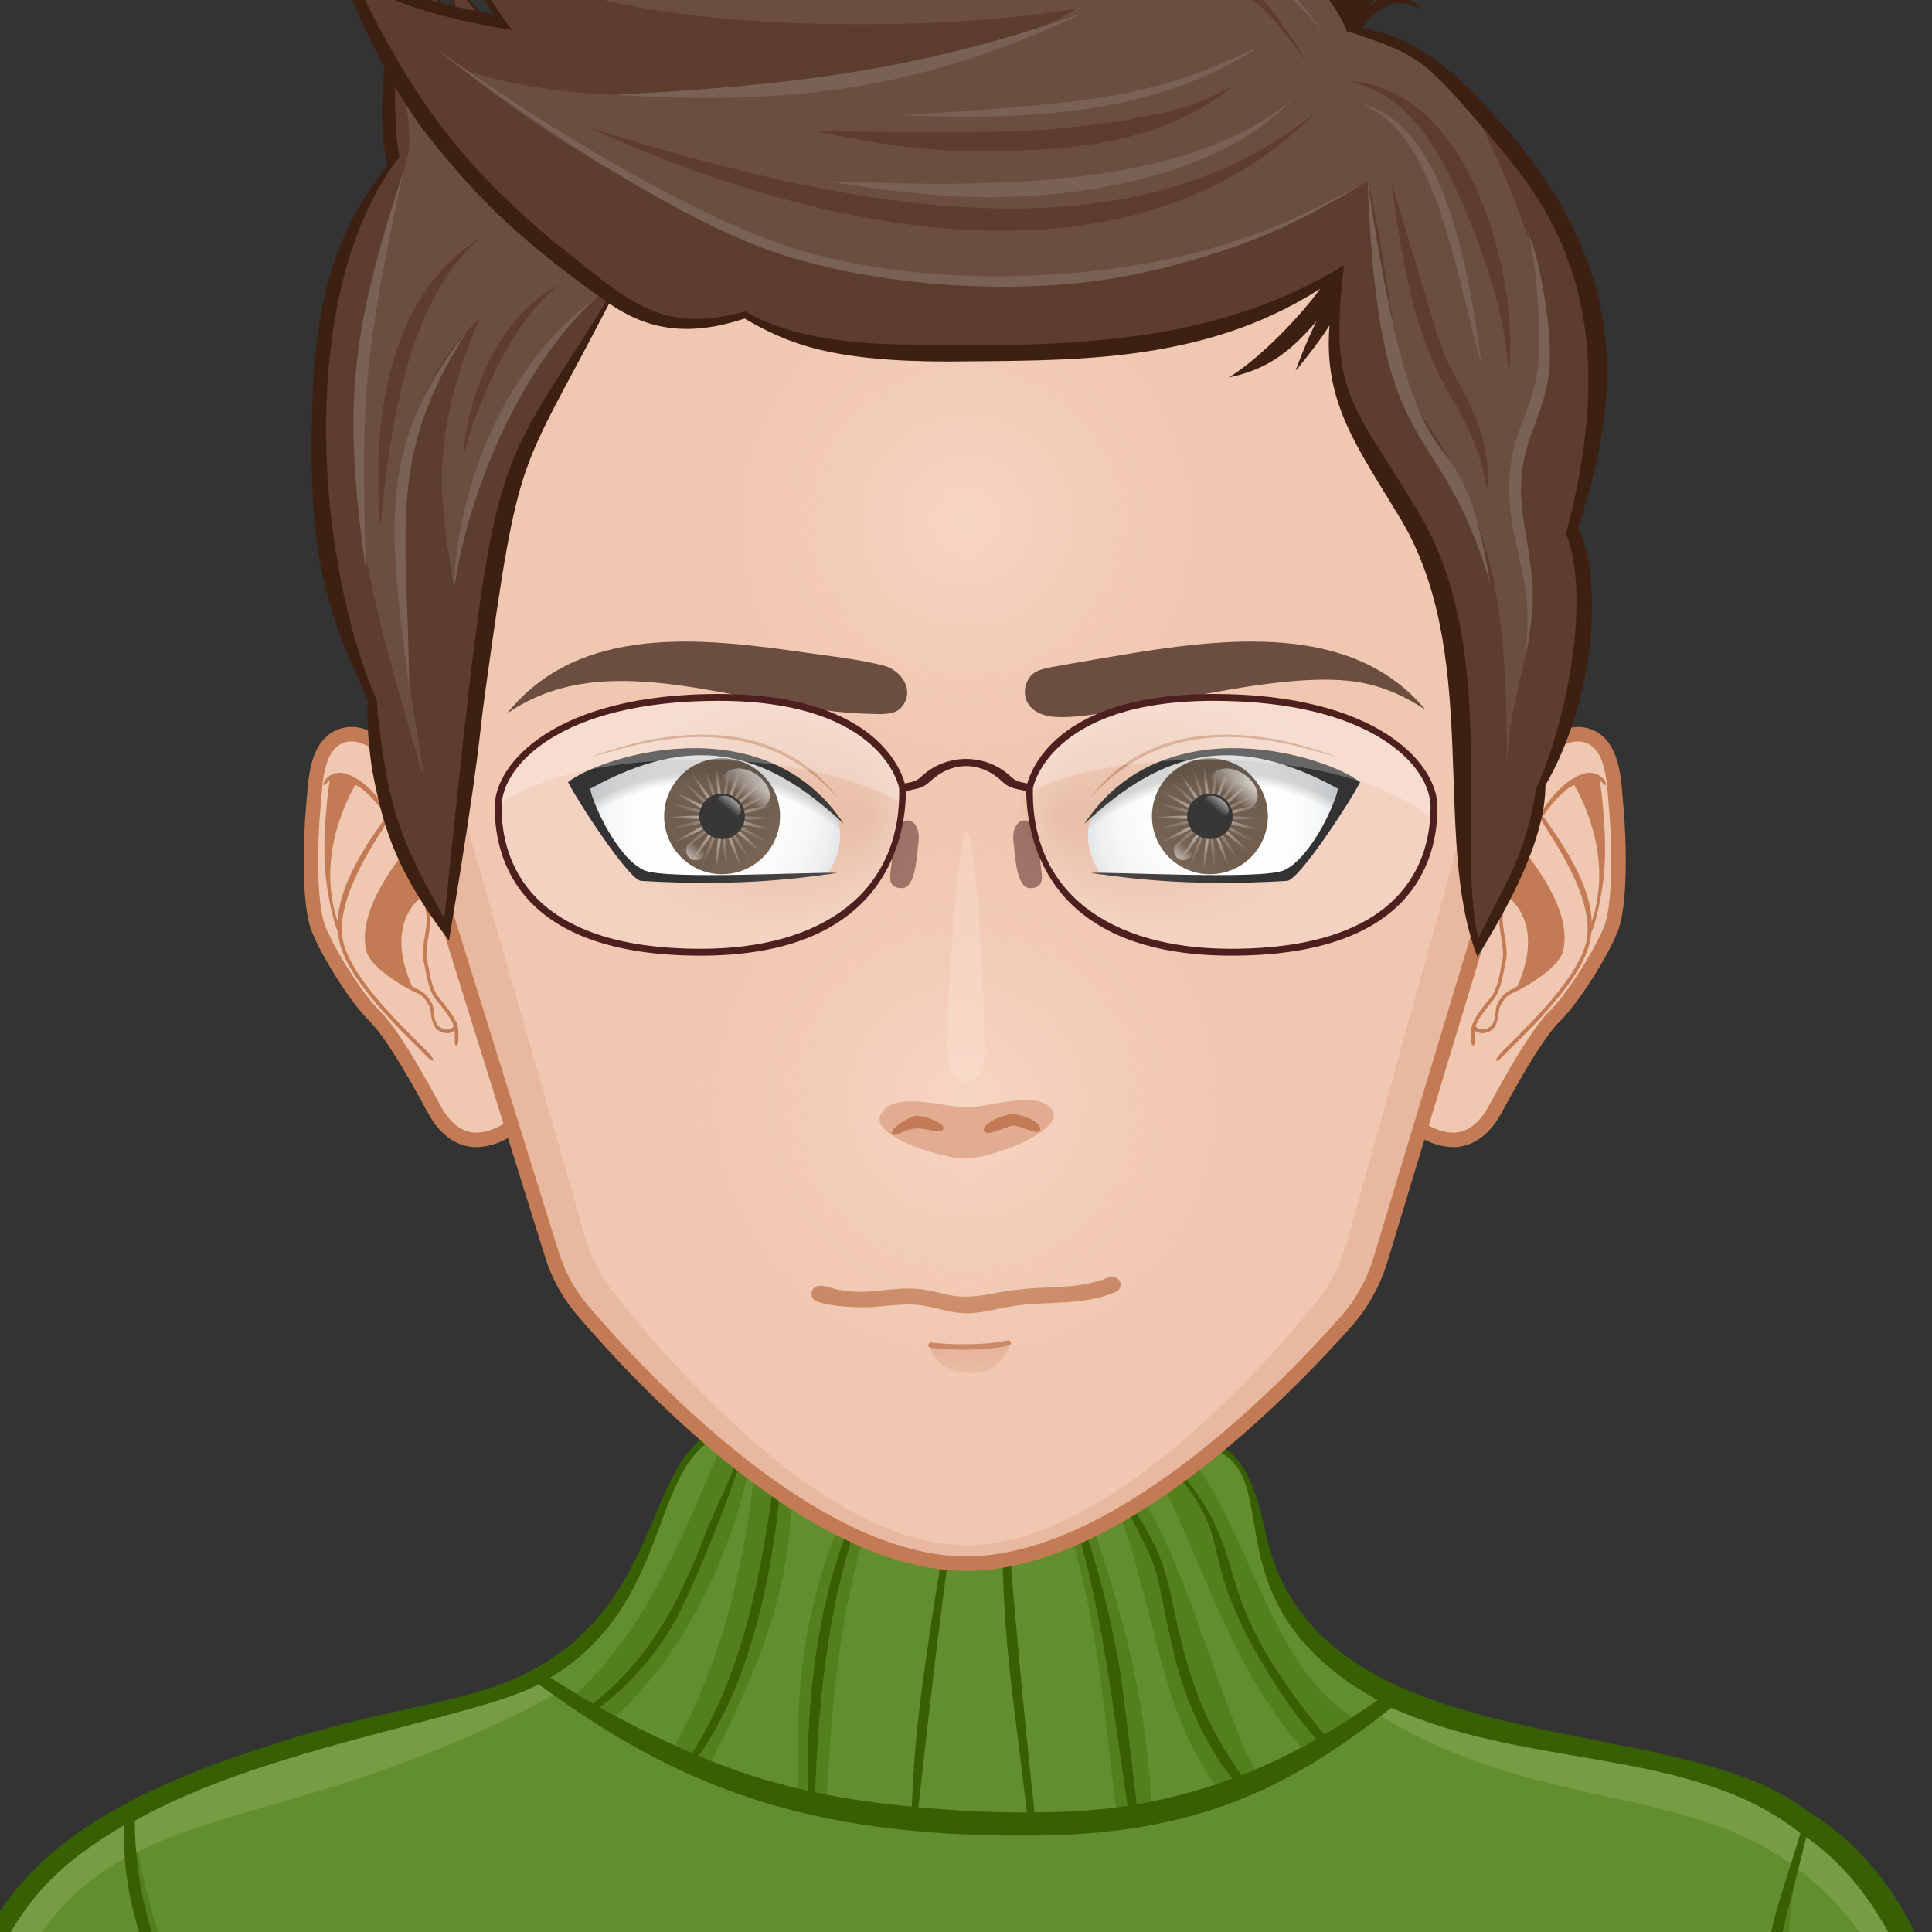 <?xml version="1.0"?>
<svg xmlns="http://www.w3.org/2000/svg" version="1.1" width="600px" height="600px" viewBox="0 0 200 200" style="overflow:hidden!important;">
  <rect x="0" y="0" width="200" height="200" fill="#333333" stroke="none"/>
  <defs id="SvgjsDefs1007">
    <radialGradient id="SvgjsRadialGradient2904" cx="100" cy="114" r="41" gradientUnits="userSpaceOnUse" class="svga-on-canvas-facehighlight-gradient-single-0">
      <stop id="SvgjsStop2905" stop-opacity="0.5" stop-color="#ffe4d6" offset="0"/>
      <stop id="SvgjsStop2906" stop-opacity="0" stop-color="#f0c7b1" offset="0.9"/>
    </radialGradient>
    <radialGradient id="SvgjsRadialGradient2908" cx="100" cy="54" r="37" gradientUnits="userSpaceOnUse" class="svga-on-canvas-facehighlight-gradient-single-1">
      <stop id="SvgjsStop2909" stop-opacity="0.5" stop-color="#ffe4d6" offset="0"/>
      <stop id="SvgjsStop2910" stop-opacity="0" stop-color="#f0c7b1" offset="0.9"/>
    </radialGradient>
    <linearGradient id="SvgjsLinearGradient3033" x1="100" y1="142" x2="100" y2="139" gradientUnits="userSpaceOnUse" class="svga-on-canvas-mouth-gradient-single-0">
      <stop id="SvgjsStop3034" stop-opacity="1" stop-color="#e8b9a0" offset="0.1"/>
      <stop id="SvgjsStop3035" stop-opacity="1" stop-color="#e1ac8f" offset="1"/>
    </linearGradient>
    <linearGradient id="SvgjsLinearGradient3062" x1="100" y1="171" x2="100" y2="131" gradientUnits="userSpaceOnUse" class="svga-on-canvas-chinshadow-gradient-single-0">
      <stop id="SvgjsStop3063" stop-opacity="0.8" stop-color="#e1ac8f" offset="0"/>
      <stop id="SvgjsStop3064" stop-opacity="1" stop-color="#c27b55" offset="0.7"/>
    </linearGradient>
    <radialGradient id="SvgjsRadialGradient3924" cx="126.682" cy="84.862" r="13.37" gradientTransform="matrix(-1.017 0 0 1.017 202.565 -1.469)" gradientUnits="userSpaceOnUse" class="svga-on-canvas-eyesback-gradient-left-0">
      <stop id="SvgjsStop3925" stop-opacity="1" stop-color="#ffffff" offset="0"/>
      <stop id="SvgjsStop3926" stop-opacity="1" stop-color="#fdfefe" offset="0.544"/>
      <stop id="SvgjsStop3927" stop-opacity="1" stop-color="#f6f8f9" offset="0.74"/>
      <stop id="SvgjsStop3928" stop-opacity="1" stop-color="#eaeff2" offset="0.879"/>
      <stop id="SvgjsStop3929" stop-opacity="1" stop-color="#d9e3e8" offset="0.992"/>
      <stop id="SvgjsStop3930" stop-opacity="1" stop-color="#d8e2e7" offset="1"/>
    </radialGradient>
    <radialGradient id="SvgjsRadialGradient3932" cx="126.289" cy="84.862" r="13.371" gradientTransform="matrix(1.017 0 0 1.017 -2.565 -1.469)" gradientUnits="userSpaceOnUse" class="svga-on-canvas-eyesback-gradient-right-0">
      <stop id="SvgjsStop3933" stop-opacity="1" stop-color="#ffffff" offset="0"/>
      <stop id="SvgjsStop3934" stop-opacity="1" stop-color="#fdfefe" offset="0.544"/>
      <stop id="SvgjsStop3935" stop-opacity="1" stop-color="#f6f8f9" offset="0.74"/>
      <stop id="SvgjsStop3936" stop-opacity="1" stop-color="#eaeff2" offset="0.879"/>
      <stop id="SvgjsStop3937" stop-opacity="1" stop-color="#d9e3e8" offset="0.992"/>
      <stop id="SvgjsStop3938" stop-opacity="1" stop-color="#d8e2e7" offset="1"/>
    </radialGradient>
    <radialGradient id="SvgjsRadialGradient3940" cx="126.682" cy="84.862" r="13.37" gradientTransform="matrix(-1.017 0 0 1.017 202.565 -1.469)" gradientUnits="userSpaceOnUse" class="svga-on-canvas-eyesfront-gradient-left-0">
      <stop id="SvgjsStop3941" stop-opacity="1" stop-color="#ffffff" offset="0"/>
      <stop id="SvgjsStop3942" stop-opacity="1" stop-color="#fdfefe" offset="0.544"/>
      <stop id="SvgjsStop3943" stop-opacity="1" stop-color="#f6f8f9" offset="0.74"/>
      <stop id="SvgjsStop3944" stop-opacity="1" stop-color="#eaeff2" offset="0.879"/>
      <stop id="SvgjsStop3945" stop-opacity="1" stop-color="#d9e3e8" offset="0.992"/>
      <stop id="SvgjsStop3946" stop-opacity="1" stop-color="#d8e2e7" offset="1"/>
    </radialGradient>
    <radialGradient id="SvgjsRadialGradient3950" cx="122.115" cy="84.345" fx="133.972" fy="84.379" r="16.863" gradientTransform="matrix(1 0.021 0.017 -0.8 -45.608 149.266)" gradientUnits="userSpaceOnUse" class="svga-on-canvas-eyesfront-gradient-left-3">
      <stop id="SvgjsStop3951" stop-opacity="1" stop-color="#e1ac8f" offset="0"/>
      <stop id="SvgjsStop3952" stop-opacity="0.3" stop-color="#e1ac8f" offset="0.7"/>
      <stop id="SvgjsStop3953" stop-opacity="0" stop-color="#f0c7b1" offset="1"/>
    </radialGradient>
    <radialGradient id="SvgjsRadialGradient3955" cx="72.882" cy="102.392" r="22.097" gradientTransform="matrix(1.046 -0.054 0.055 1.039 -8.953 0.43)" gradientUnits="userSpaceOnUse" class="svga-on-canvas-eyesfront-gradient-left-4">
      <stop id="SvgjsStop3956" stop-opacity="0" stop-color="#000000" offset="0.95"/>
      <stop id="SvgjsStop3957" stop-opacity="0.2" stop-color="#000000" offset="1"/>
    </radialGradient>
    <radialGradient id="SvgjsRadialGradient3961" cx="126.289" cy="84.862" r="13.371" gradientTransform="matrix(1.017 0 0 1.017 -2.565 -1.469)" gradientUnits="userSpaceOnUse" class="svga-on-canvas-eyesfront-gradient-right-0">
      <stop id="SvgjsStop3962" stop-opacity="1" stop-color="#ffffff" offset="0"/>
      <stop id="SvgjsStop3963" stop-opacity="1" stop-color="#fdfefe" offset="0.544"/>
      <stop id="SvgjsStop3964" stop-opacity="1" stop-color="#f6f8f9" offset="0.74"/>
      <stop id="SvgjsStop3965" stop-opacity="1" stop-color="#eaeff2" offset="0.879"/>
      <stop id="SvgjsStop3966" stop-opacity="1" stop-color="#d9e3e8" offset="0.992"/>
      <stop id="SvgjsStop3967" stop-opacity="1" stop-color="#d8e2e7" offset="1"/>
    </radialGradient>
    <radialGradient id="SvgjsRadialGradient3971" cx="121.716" cy="84.345" fx="133.573" fy="84.379" r="16.863" gradientTransform="matrix(-1 0.021 -0.017 -0.8 244.809 149.274)" gradientUnits="userSpaceOnUse" class="svga-on-canvas-eyesfront-gradient-right-3">
      <stop id="SvgjsStop3972" stop-opacity="1" stop-color="#e1ac8f" offset="0"/>
      <stop id="SvgjsStop3973" stop-opacity="0.3" stop-color="#e1ac8f" offset="0.7"/>
      <stop id="SvgjsStop3974" stop-opacity="0" stop-color="#f0c7b1" offset="1"/>
    </radialGradient>
    <radialGradient id="SvgjsRadialGradient3976" cx="73.264" cy="102.408" r="22.097" gradientTransform="matrix(-1.046 -0.054 -0.055 1.039 208.953 0.434)" gradientUnits="userSpaceOnUse" class="svga-on-canvas-eyesfront-gradient-right-4">
      <stop id="SvgjsStop3977" stop-opacity="0" stop-color="#000000" offset="0.95"/>
      <stop id="SvgjsStop3978" stop-opacity="0.2" stop-color="#000000" offset="1"/>
    </radialGradient>
    <radialGradient id="SvgjsRadialGradient3983" cx="-568.659" cy="-521.042" r="59.751" gradientTransform="matrix(0.096 -0.025 0.025 0.096 141.281 119.989)" gradientUnits="userSpaceOnUse" class="svga-on-canvas-eyesiris-gradient-left-1">
      <stop id="SvgjsStop3984" stop-opacity="1" stop-color="#ffffff" offset="0"/>
      <stop id="SvgjsStop3985" stop-opacity="0" stop-color="#ffffff" offset="1"/>
    </radialGradient>
    <radialGradient id="SvgjsRadialGradient3987" cx="-582.838" cy="-519.099" r="59.745" gradientTransform="matrix(0.099 8.856319e-004 -0.001 0.099 131.113 135.986)" gradientUnits="userSpaceOnUse" class="svga-on-canvas-eyesiris-gradient-left-2">
      <stop id="SvgjsStop3988" stop-opacity="1" stop-color="#ffffff" offset="0"/>
      <stop id="SvgjsStop3989" stop-opacity="0" stop-color="#ffffff" offset="1"/>
    </radialGradient>
    <linearGradient id="SvgjsLinearGradient3993" x1="122.67" y1="88.268" x2="123.606" y2="87.152" gradientTransform="matrix(1 0 0 1 -52 0)" gradientUnits="userSpaceOnUse" class="svga-on-canvas-eyesiris-gradient-left-5">
      <stop id="SvgjsStop3994" stop-opacity="1" stop-color="#ffffff" offset="0"/>
      <stop id="SvgjsStop3995" stop-opacity="0" stop-color="#ffffff" offset="1"/>
    </linearGradient>
    <linearGradient id="SvgjsLinearGradient3997" x1="127.212" y1="82.296" x2="126.463" y2="83.189" gradientTransform="matrix(1 0 0 1 -52 0)" gradientUnits="userSpaceOnUse" class="svga-on-canvas-eyesiris-gradient-left-6">
      <stop id="SvgjsStop3998" stop-opacity="1" stop-color="#ffffff" offset="0"/>
      <stop id="SvgjsStop3999" stop-opacity="0" stop-color="#ffffff" offset="1"/>
    </linearGradient>
    <linearGradient id="SvgjsLinearGradient4001" x1="129.636" y1="79.822" x2="127.91" y2="81.879" gradientTransform="matrix(1 0 0 1 -52 0)" gradientUnits="userSpaceOnUse" class="svga-on-canvas-eyesiris-gradient-left-7">
      <stop id="SvgjsStop4002" stop-opacity="1" stop-color="#ffffff" offset="0"/>
      <stop id="SvgjsStop4003" stop-opacity="0" stop-color="#ffffff" offset="1"/>
    </linearGradient>
    <radialGradient id="SvgjsRadialGradient4006" cx="-568.654" cy="-521.042" r="59.752" gradientTransform="matrix(0.096 -0.025 0.025 0.096 193.28 119.989)" gradientUnits="userSpaceOnUse" class="svga-on-canvas-eyesiris-gradient-right-1">
      <stop id="SvgjsStop4007" stop-opacity="1" stop-color="#ffffff" offset="0"/>
      <stop id="SvgjsStop4008" stop-opacity="0" stop-color="#ffffff" offset="1"/>
    </radialGradient>
    <radialGradient id="SvgjsRadialGradient4010" cx="-582.833" cy="-519.102" r="59.747" gradientTransform="matrix(0.099 8.856319e-004 -0.001 0.099 183.113 135.986)" gradientUnits="userSpaceOnUse" class="svga-on-canvas-eyesiris-gradient-right-2">
      <stop id="SvgjsStop4011" stop-opacity="1" stop-color="#ffffff" offset="0"/>
      <stop id="SvgjsStop4012" stop-opacity="0" stop-color="#ffffff" offset="1"/>
    </radialGradient>
    <linearGradient id="SvgjsLinearGradient4016" x1="122.67" y1="88.268" x2="123.606" y2="87.152" gradientUnits="userSpaceOnUse" class="svga-on-canvas-eyesiris-gradient-right-5">
      <stop id="SvgjsStop4017" stop-opacity="1" stop-color="#ffffff" offset="0"/>
      <stop id="SvgjsStop4018" stop-opacity="0" stop-color="#ffffff" offset="1"/>
    </linearGradient>
    <linearGradient id="SvgjsLinearGradient4020" x1="127.212" y1="82.296" x2="126.463" y2="83.189" gradientUnits="userSpaceOnUse" class="svga-on-canvas-eyesiris-gradient-right-6">
      <stop id="SvgjsStop4021" stop-opacity="1" stop-color="#ffffff" offset="0"/>
      <stop id="SvgjsStop4022" stop-opacity="0" stop-color="#ffffff" offset="1"/>
    </linearGradient>
    <linearGradient id="SvgjsLinearGradient4024" x1="129.636" y1="79.822" x2="127.91" y2="81.879" gradientUnits="userSpaceOnUse" class="svga-on-canvas-eyesiris-gradient-right-7">
      <stop id="SvgjsStop4025" stop-opacity="1" stop-color="#ffffff" offset="0"/>
      <stop id="SvgjsStop4026" stop-opacity="0" stop-color="#ffffff" offset="1"/>
    </linearGradient>
    <linearGradient id="SvgjsLinearGradient4100" x1="128" y1="106" x2="128" y2="69" gradientUnits="userSpaceOnUse" class="svga-on-canvas-glasses-gradient-single-1">
      <stop id="SvgjsStop4101" stop-opacity="0.95" stop-color="#4d1f1f" offset="0"/>
      <stop id="SvgjsStop4102" stop-opacity="1" stop-color="#4d1f1f" offset="1"/>
    </linearGradient>
    <linearGradient id="SvgjsLinearGradient4104" x1="72" y1="106" x2="72" y2="69" gradientUnits="userSpaceOnUse" class="svga-on-canvas-glasses-gradient-single-2">
      <stop id="SvgjsStop4105" stop-opacity="0.95" stop-color="#4d1f1f" offset="0"/>
      <stop id="SvgjsStop4106" stop-opacity="1" stop-color="#4d1f1f" offset="1"/>
    </linearGradient>
    <linearGradient id="SvgjsLinearGradient4112" x1="100" y1="110" x2="100" y2="73" gradientUnits="userSpaceOnUse" class="svga-on-canvas-glasses-gradient-single-0">
      <stop id="SvgjsStop4113" stop-opacity="0.6" stop-color="#151124" offset="0"/>
      <stop id="SvgjsStop4114" stop-opacity="1" stop-color="#151124" offset="1"/>
    </linearGradient>
  </defs>
  <g id="svga-group-wrapper">
    <g id="svga-group-backs-single"/>
    <g id="svga-group-humanwrap-move" transform="matrix(1,0,0,1,0,0)">
      <g id="svga-group-humanwrap" transform="matrix(1,0,0,1,0,0)">
        <g id="svga-group-hair-back-move" transform="matrix(1,0,0,1,0,0)">
          <g id="svga-group-hair-back" transform="matrix(1,0,0,1,0,0)">
            <path id="SvgjsPath4273" d="M100.5,100.5h-1v-1h1V100.5z" fill="#6b4e40" stroke-width="none" opacity="1"/>
          </g>
        </g>
        <g id="svga-group-humanbody-single">
          <path id="SvgjsPath2911" d="M195.417 199.778c-2.196-4.746-8.195-11.779-14.86-13.722 -8.239-2.403-26.837-5.308-33.733-6.923 -5.528-1.296-16.662-11.294-20.564-14.65 -0.7-0.6-1.273-1.839-1.287-2.76 -0.139-10.864 4.195-39.724 4.195-39.724H100 70.833c0 0 4.334 28.859 4.193 39.724 -0.011 0.921-0.587 2.16-1.285 2.76 -3.902 3.356-15.036 13.354-20.564 14.65 -6.897 1.615-25.495 4.619-33.733 7.022 -6.667 1.942-12.664 8.876-14.86 13.622 -3.708 8.008-4.584 22.5-4.584 35h100 100C200 222.278 199.123 207.786 195.417 199.778z" fill="#f0c7b1" stroke-width="none" opacity="1" stroke="none"/>
          <path id="SvgjsPath2912" d="M159.156 184.058c24.342 3.542 34.586 8.708 37.794 50.721H200c0-12.5-0.877-26.992-4.583-35 -2.196-4.746-8.195-11.779-14.86-13.722 -8.239-2.403-26.837-5.308-33.733-6.923 -5.528-1.296-18.242-12.069-21.643-16.35 3.36 4.704 12.791 15.605 21.054 18.46C150.188 182.61 153.48 183.232 159.156 184.058zM53.766 181.244c8.263-2.854 17.693-13.756 21.054-18.46 -3.4 4.28-16.114 15.054-21.643 16.35 -6.896 1.615-25.494 4.619-33.733 7.022 -6.665 1.942-12.664 8.876-14.86 13.622 -3.706 8.008-4.583 22.5-4.583 35h3.05c3.188-41.744 13.475-47.183 37.794-50.721C46.52 183.232 49.813 182.61 53.766 181.244z" fill="#ffe4d6" stroke-width="none" opacity="1" stroke="none"/>
          <path id="SvgjsPath2913" d="M95.646 197.62c0 0-5.074-1.609-7.083-2.379 -10.449-4.009-44.395-6.607-44.395-6.607s35.754 1.419 43.644 2.779c-0.458-4.767-3.017-20.004-3.017-20.004s5.149 16.815 6.409 21.057C91.878 194.734 95.646 197.62 95.646 197.62zM106.445 196.278c-0.089 0.073-0.191 0.168-0.302 0.268C106.256 196.461 106.358 196.372 106.445 196.278zM95.646 197.62c0 0 2.893 2.992 4.347 3.03 1.91 0.051 4.828-2.899 6.151-4.104 -1.265 0.957-4.159 1.391-5.31 1.436C99.504 198.033 95.646 197.62 95.646 197.62zM116.664 190.101c-1.545 0.248-4.386 0.789-4.386 0.789l2.287-14.89c-0.646 3.071-4.474 16.211-8.12 20.278 1.91-1.616 6.158-2.391 8.324-2.704 10.236-1.484 10.232-1.483 41.062-4.94C155.831 188.634 126.76 188.479 116.664 190.101z" fill="#e1ac8f" stroke-width="none" opacity="1" stroke="none"/>
          <path id="SvgjsPath2914" d="M195.417 199.778c-2.196-4.746-8.195-11.779-14.86-13.722 -8.239-2.403-26.837-5.308-33.733-6.923 -5.528-1.296-16.662-11.294-20.564-14.65 -0.7-0.6-1.273-1.839-1.287-2.76 -0.139-10.864 4.195-39.724 4.195-39.724H100 70.833c0 0 4.334 28.859 4.193 39.724 -0.011 0.921-0.587 2.16-1.285 2.76 -3.902 3.356-15.036 13.354-20.564 14.65 -6.897 1.615-25.495 4.619-33.733 7.022 -6.667 1.942-12.664 8.876-14.86 13.622 -3.708 8.008-4.584 22.5-4.584 35h100 100C200 222.278 199.123 207.786 195.417 199.778z" fill="none" stroke="#c27b55" stroke-width="1.5" opacity="1"/>
        </g>
        <g id="svga-group-chinshadow-single">
          <path id="SvgjsPath3061" d="M100.021 171.866c8.183 0 16.871-4.943 24.199-10.675 -0.001-6.702 1.451-19.105 2.652-28.205 -15.382-2.247-38.406-2.279-53.766-0.152 1.184 8.96 2.625 21.206 2.671 28.02C83.119 166.767 91.822 171.866 100.021 171.866z" fill="url(#SvgjsLinearGradient3062)" opacity="1"/>
        </g>
        <g id="svga-group-clothes-single">
          <path id="SvgjsPath4444" d="M-5.95 234.616c-0.097-1.305 0.096-7.32 0.182-9.162 1.676-34.52 9.815-34.842 45.602-46.602 17.162-5.637 21.952-7.468 28.06-21.871 1.732-4.086 3.229-7.618 6.451-8.872 16.41 10.047 30.559 9.724 50.891 1.363 3.773 0.586 4.934 5.929 5.811 9.79 5.64 23.845 40.362 18.461 55.969 28.298 16.196 8.864 16.935 38.516 16.775 47.393 0.004 0.026 0.006 0.046 0.007 0.065C182.728 236.014 20.313 236.492-5.95 234.616z" fill="#638e2f" stroke-width="none" opacity="1" stroke="none"/>
          <path id="SvgjsPath4445" d="M182.492 222.599c0.909-12.229 1.182-21.815 4.462-33.152 -4.75 17.574 1.584 31.396-7.798 41.009C180.333 227.314 182.202 226.501 182.492 222.599zM18.51 206.248c-1.726-4.69-3.941-10.92-4.77-18.307 -0.301 0.161-0.422-0.745-0.714-0.586 1.192 13.22 5.083 20.817 6.268 40.019C19.107 220.494 20.157 210.726 18.51 206.248zM123.111 150.582c-0.624 0.172-1.25 0.928-1.879 1.073 8.78 8.904 3.019 12.265 15.854 27.903 0.357-0.199 1.519-0.911 2.917-1.814C131.547 172.431 129.646 159.234 123.111 150.582zM127.984 178.849c0.48 1.599 1.182 2.956 1.996 4.292 -0.49 0.207-0.975 0.433-1.471 0.623 -2.536-3.662-4.971-7.31-6.589-14.88 -1.671-7.814-0.948-6.651-6.375-15.19 0.343-0.058 1.023-0.493 1.554-0.587C122.234 161.005 124.345 169.755 127.984 178.849zM136.27 180.046c-0.518 0.298-1.04 0.58-1.564 0.862 -7.207-8.34-10.05-18.66-14.846-28.339 0.329-0.071 0.974-0.979 1.275-1.044 4.255 5.021 4.237 7.511 5.529 11.985C128.348 169.113 132.925 176.335 136.27 180.046zM112.113 155.051c3.854 11.032 6.377 19.741 7.078 31.438 -0.504 0.103-1.006 0.203-1.511 0.289 -0.698-6.112-1.601-12.464-1.867-13.927 -1.064-5.854-2.984-13.68-4.724-17.654C111.433 155.154 111.771 155.1 112.113 155.051zM127.576 184.12c-0.596 0.221-1.197 0.421-1.799 0.618 -6.32-8.721-6.205-20.123-11.174-31.226 0.194-0.03 0.499-0.051 0.693-0.08 5.517 10.376 3.757 7.383 6.258 17.906C122.863 176.839 125.571 181.785 127.576 184.12zM116.725 186.932c-0.396 0.063-0.801 0.106-1.202 0.158 -1.437-11.685-2.015-20.899-5.835-31.754 0.268-0.024 0.536-0.04 0.802-0.066C113.948 164.7 115.354 178.074 116.725 186.932zM90.506 155.457C87 166.149 86.255 174.5 85.584 185.779c-0.396-0.076-0.796-0.149-1.187-0.229 0.301-9.598 1.511-21.52 5.259-30.177C89.94 155.404 90.223 155.426 90.506 155.457zM73.665 182.298c-0.45-0.18-0.903-0.353-1.352-0.55 5.427-7.417 7.915-19.667 8.576-29.212 0.356 0.099 0.712 0.182 1.067 0.271C82.212 164.065 78.521 172.691 73.665 182.298zM89.11 155.313c-4.297 8.516-5.687 20.342-5.506 30.059 -0.343-0.077-0.664-0.163-0.999-0.241 -0.362-11.391 0.919-20.313 5.481-30.088C88.43 155.086 88.762 155.276 89.11 155.313zM63.765 177.669c-0.565-0.305-1.131-0.608-1.691-0.924 3.012-2.229 6.067-5.612 8.114-9.492 1.842-3.49 6.022-13.854 6.88-17.206 0.288 0.127 0.583 0.226 0.875 0.336C75.729 161.135 71.003 170.933 63.765 177.669zM71.647 181.475c-0.6-0.258-1.188-0.543-1.782-0.813 5.091-9.12 7.394-19.314 8.429-30.16 0.66 0.242 1.321 1.667 1.983 1.856C78.754 162.773 77.147 172.728 71.647 181.475zM76.713 149.903c-0.697 2.172-1.653 4.229-2.629 6.328 -2.326 5.216-4.664 13.816-12.697 20.111 -0.582-0.331-1.159-0.674-1.736-1.018 7.396-6.788 11.247-16.835 15.192-26.102C75.445 149.477 76.07 149.619 76.713 149.903z" fill="#537f1d" stroke-width="none" opacity="1" stroke="none"/>
          <path id="SvgjsPath4446" d="M57.333 175.454l-2.069-1.538c-22.055 9.523-41.926 2.852-56.539 29.547 -3.991 7.288-4.545 18.273-4.545 31.377C1.369 178.39 18.115 196.628 57.333 175.454zM196.71 207.091c5.439 11.127 4.946 21.213 7.122 27.749 0-13.104-2.448-23.057-5.272-30.988 -8.032-22.559-35.624-20.007-53.664-27.794l-2.069 1.536C164.723 190.902 184.014 181.115 196.71 207.091z" fill="#759d44" stroke-width="none" opacity="1" stroke="none"/>
          <path id="SvgjsPath4447" d="M187.067 187.455c-13.433-10.616-50.315-4.529-55.917-28.223 -0.701-3.026-1.827-9.248-5.936-9.876 -0.202 0.047-0.816-0.155-0.815-0.155 -16.182 7.008-33.106 9.09-50.09-1.202 -7.632 2.969-5.548 18.164-19.974 25.281 -6.29 3.161-14.488 3.445-26.402 7.406 -29.668 9.339-33.597 21.576-33.808 44.76 -0.078 1.682-0.293 8.174-0.172 9.284 29.106 2.102 194.721 1.151 209.945 0.402 0.011-0.057 0.011-0.119 0-0.178C204.205 217.771 202.179 196.583 187.067 187.455zM125.622 150.046c7.731 2.875-0.892 16.031 17.001 25.962 -2.362 1.614-4.969 3.234-5.537 3.551 -12.835-15.639-6.916-17.92-15.212-27.548C123.412 151.239 124.185 150.545 125.622 150.046zM121.456 152.115c4.254 5.024 3.916 6.921 5.208 11.396 1.684 5.603 6.261 12.824 9.605 16.535 -2.501 1.44-5.099 2.693-7.76 3.718 -2.536-3.662-4.731-7.344-6.481-14.88 -1.543-6.639-1.004-7.17-6.162-15.076C116.939 153.64 119.765 152.504 121.456 152.115zM115.404 153.906c5.516 10.378 3.649 6.909 6.15 17.433 1.309 5.5 4.017 10.446 6.021 12.781 -3.23 1.19-6.547 2.086-9.896 2.657 -0.698-6.112-1.518-12.459-1.76-13.927 -1.073-6.498-3.092-13.68-4.831-17.654C112.464 155.04 114.042 154.132 115.404 153.906zM110.489 155.27c3.459 9.431 4.864 22.805 6.235 31.662 -3.158 0.499-6.508 0.68-9.638 0.68 -0.001-0.03-2.036-18.832-2.834-31.169C106.43 156.083 108.718 155.811 110.489 155.27zM103.717 156.468c0.053 13.91 1.025 17.525 2.586 31.154 -3.744 0.013-7.48-0.178-11.226-0.536 2.538-23.363 3.81-30.534 3.81-30.534C100.866 156.552 102.659 156.505 103.717 156.468zM98.222 156.552c-2.98 18.285-3.49 22.712-3.842 30.464 -3.423-0.319-6.789-0.796-9.981-1.466 0.301-9.598 1.511-21.52 5.259-30.177C92.501 155.697 95.367 156.54 98.222 156.552zM89.11 155.313c-4.297 8.516-5.687 20.342-5.506 30.059 -4.157-0.918-7.729-2.095-11.291-3.623 5.427-7.417 7.915-19.667 8.576-29.212C83.596 153.271 86.459 154.663 89.11 155.313zM80.277 152.358c-1.523 10.415-3.13 20.369-8.629 29.116 -3.263-1.392-6.461-2.979-9.574-4.729 3.012-2.229 6.067-5.612 8.114-9.492 1.842-3.49 5.915-13.619 6.772-16.967C78.012 150.739 79.204 152.049 80.277 152.358zM74.094 148.831c0.827 0.561 1.599 0.903 2.511 1.312 -0.697 2.168-1.545 3.99-2.521 6.089 -2.326 5.216-4.664 13.816-12.697 20.111 -1.492-0.848-2.973-1.743-4.422-2.682C69.393 166.228 67.293 152.256 74.094 148.831zM-5.575 234.432c0.146-4.763 1.287-20.803 3.861-28.177 3.32-9.512 8.278-13.597 14.589-17.326 -0.432 11.225 4.791 15.313 5.13 28.729 0.096 4.063 0.601 8.052 1.213 12.056 -0.28-4.207-0.397-8.378-0.376-12.595 0.062-12.207-4.884-17.006-4.884-28.632 13.355-7.608 35.654-10.696 41.794-14.135 14.15 10.354 27.314 15.818 50.819 15.665 17.036 0 26.96-4.89 37.458-13.234 14.42 6.477 31.095 4.024 42.352 12.997 -1.776 5.867-2.995 8.928-3.326 12.126 -0.768 7.53 0.372 12.885-0.602 19.802 -0.569 4.015-3.35 6.969-4.101 10.913 2.186-7.389 6.127-4.682 5.646-22.101 -0.276-9.824 0.51-10.079 2.982-20.337 12.328 8.578 15.5 28.732 16.197 44.771C167.506 234.695 8.491 234.762-5.575 234.432z" fill="#366003" stroke-width="none" opacity="1" stroke="none"/>
        </g>
        <g id="svga-group-head" transform="matrix(1,0,0,1,0,0)">
          <g id="svga-group-ears-left-move" transform="matrix(1,0,0,1,0,0)">
            <g id="svga-group-ears-left" transform="matrix(1,0,0,1,0,0)">
              <path id="SvgjsPath2924" d="M45.671 84.344c-1.485-2.462-6.327-9.199-10.031-8.254 -3.012 0.772-2.973 4.971-3.206 7.455 -0.34 3.644-0.464 9.992 0.525 12.568 0.951 2.473 3.96 7.252 5.828 9.075 2.299 2.235 5.97 9.358 6.422 10.097 0.711 1.168 2.137 2.84 4.325 2.708 3.071-0.185 5.724-3.087 5.965-4.485C56.8 105.918 49.536 90.75 45.671 84.344z" fill="#f0c7b1" stroke="#c27b55" stroke-width="1.5" opacity="1"/>
              <path id="SvgjsPath2925" d="M44.2 99.341c-0.143-0.563 0.007-1.513 0.154-2.429 0.133-0.835 0.258-1.624 0.182-2.182 -0.289-2.09-1.915-6.06-2.976-8.212 -1.223-2.476-3.199-5.595-5.679-6.399 -1.024-0.333-1.699 0.065-2.089 0.468 -0.288 0.296-0.353 0.645-0.259 0.687 0.095 0.041 0.307-0.248 0.617-0.519 0.254-0.222-0.508-0.04 0 0 -0.205 1.04-0.865 6.302-0.41 10.143 0.358 3.022 1.05 5.279 1.263 5.617 0.031 0.356 0.083 0.705 0.16 1.043 1.002 4.41 7.518 10.177 9.034 11.82 0.28 0.303 0.574 0.483 0.646 0.409s-0.101-0.373-0.379-0.678c-1.498-1.632-7.971-7.381-8.939-11.635 -1.027-4.514 3.912-11.207 4.699-12.623 0.401 0.665 0.742 1.303 1.004 1.835 0.207 0.417 0.434 0.906 0.67 1.435 -0.463 0.738-5.118 6.127-3.934 10.441 0.438 1.591 3.822 3.642 5.131 4.203 0.72 0.31 0.99 0.772 1.304 1.306 0.364 0.624 0.033 2.229 1.23 2.739 0.244 0.104 0.464 0.146 0.659 0.146 0.338 0 0.594-0.13 0.783-0.284 0.02 0.271 0.019 0.619 0.009 0.941 -0.012 0.418 0.047 0.609 0.148 0.617 0.103 0.009 0.21-0.174 0.223-0.587 0.017-0.51 0.014-1.141-0.077-1.444 -0.269-0.889-1.088-1.894-1.957-2.957C44.563 102.197 44.422 100.213 44.2 99.341zM34.969 95.432c-2.348-6.923 1.283-13.229 1.81-14.179 1.012 0.399 2.562 2.193 3.221 3.235C39.52 85.321 35.067 90.775 34.969 95.432zM45.772 106.464c-1.084-0.462-0.706-1.984-1.056-2.584 -0.318-0.542-0.646-1.102-1.479-1.46 -0.18-0.078-0.379-0.196-0.583-0.332 -2.682-6.075 0.293-8.73 1.039-9.273 0.229 0.742 0.399 1.423 0.476 1.97 0.068 0.5-0.059 1.298-0.181 2.068 -0.153 0.955-0.31 1.944-0.147 2.584 0.244 0.953 0.411 2.97 1.291 4.048 0.781 0.956 1.583 1.942 1.857 2.746C46.871 106.391 46.5 106.775 45.772 106.464z" fill="#c27b55" stroke-width="none" opacity="1" stroke="none"/>
            </g>
          </g>
          <g id="svga-group-ears-right-move" transform="matrix(1,0,0,1,0,0)">
            <g id="svga-group-ears-right" transform="matrix(1,0,0,1,0,0)">
              <path id="SvgjsPath2926" d="M154.066 84.344c1.486-2.462 6.328-9.199 10.031-8.254 3.012 0.772 2.973 4.971 3.207 7.455 0.34 3.644 0.463 9.992-0.525 12.568 -0.951 2.473-3.961 7.252-5.828 9.075 -2.299 2.235-5.971 9.358-6.422 10.097 -0.711 1.168-2.137 2.84-4.326 2.708 -3.07-0.185-5.723-3.087-5.965-4.485C142.938 105.918 150.203 90.75 154.066 84.344z" fill="#f0c7b1" stroke="#c27b55" stroke-width="1.5" opacity="1"/>
              <path id="SvgjsPath2927" d="M154.322 103.243c-0.869 1.063-1.688 2.068-1.957 2.957 -0.092 0.304-0.094 0.935-0.078 1.444 0.014 0.413 0.121 0.596 0.225 0.587 0.102-0.008 0.16-0.199 0.148-0.617 -0.01-0.322-0.012-0.67 0.008-0.941 0.189 0.154 0.445 0.284 0.783 0.284 0.195 0 0.416-0.042 0.66-0.146 1.195-0.511 0.865-2.116 1.229-2.739 0.314-0.534 0.584-0.997 1.305-1.306 1.309-0.561 4.693-2.611 5.131-4.203 1.184-4.314-3.471-9.704-3.934-10.441 0.234-0.529 0.463-1.018 0.668-1.435 0.264-0.532 0.604-1.171 1.006-1.835 0.787 1.416 5.725 8.108 4.699 12.623 -0.969 4.254-7.441 10.003-8.939 11.635 -0.279 0.305-0.453 0.604-0.381 0.678 0.074 0.074 0.367-0.106 0.646-0.409 1.516-1.643 8.031-7.41 9.033-11.82 0.078-0.338 0.131-0.687 0.162-1.043 0.211-0.337 0.904-2.594 1.262-5.617 0.455-3.841-0.205-9.103-0.41-10.143 0.508-0.04-0.254-0.222 0 0 0.311 0.271 0.523 0.56 0.617 0.519 0.094-0.042 0.029-0.39-0.258-0.687 -0.391-0.403-1.066-0.801-2.09-0.468 -2.48 0.804-4.457 3.923-5.68 6.399 -1.061 2.152-2.686 6.122-2.975 8.212 -0.076 0.558 0.049 1.347 0.182 2.182 0.146 0.916 0.297 1.866 0.154 2.429C155.316 100.213 155.176 102.197 154.322 103.243zM159.738 84.488c0.66-1.042 2.209-2.835 3.221-3.235 0.527 0.95 4.158 7.256 1.811 14.179C164.672 90.775 160.219 85.321 159.738 84.488zM152.75 106.229c0.273-0.804 1.076-1.79 1.857-2.746 0.879-1.078 1.047-3.095 1.291-4.048 0.162-0.64 0.006-1.629-0.146-2.584 -0.123-0.77-0.25-1.568-0.182-2.068 0.076-0.547 0.246-1.228 0.475-1.97 0.746 0.543 3.721 3.199 1.039 9.273 -0.203 0.136-0.402 0.254-0.584 0.332 -0.832 0.358-1.16 0.918-1.479 1.46 -0.35 0.6 0.029 2.123-1.055 2.584C153.238 106.775 152.867 106.391 152.75 106.229z" fill="#c27b55" stroke-width="none" opacity="1" stroke="none"/>
            </g>
          </g>
          <g id="svga-group-faceshape-wrap" transform="matrix(1,0,0,1,0,0)">
            <g id="svga-group-faceshape-single">
              <path id="SvgjsPath3058" d="M158.785 78.006l-0.005 0c-0.01 0.046-12.197 40.27-15.879 52.418 -0.715 2.358-1.931 4.551-3.556 6.386 -6.375 7.194-23.768 25.057-39.324 25.057 -15.849 0-33.591-19.045-39.708-26.214 -1.442-1.688-2.507-3.633-3.172-5.765 -3.607-11.551-16.126-51.648-16.137-51.694h-0.001c-1.298-4.992-1.994-10.231-2.002-15.634C38.949 28.536 66.155 0.92 99.773 0.867c33.621-0.053 60.913 27.476 60.964 61.499C160.746 67.769 160.068 73.01 158.785 78.006z" fill="#f0c7b1" stroke-width="none" opacity="1" stroke="none"/>
              <path id="SvgjsPath3059" d="M132.168 10.26c14.31 11.135 23.671 29.457 23.699 50.208 0.009 5.404-0.615 10.645-1.796 15.641l-0.004 0c-0.009 0.046-11.223 40.27-14.608 52.417 -0.658 2.358-1.776 4.551-3.271 6.385 -5.865 7.195-21.866 25.059-36.178 25.059 -14.582 0-30.904-19.047-36.531-26.215 -1.327-1.689-2.306-3.633-2.918-5.764 -3.318-11.552-14.836-51.649-14.846-51.695h-0.001c-1.194-4.992-1.834-10.231-1.842-15.634 -0.029-20.827 9.348-39.239 23.713-50.412C50.392 21.159 38.967 40.508 39.001 62.56c0.008 5.403 0.704 10.643 2.002 15.634h0.001c0.01 0.046 12.53 40.143 16.137 51.694 0.666 2.132 1.73 4.076 3.172 5.765 6.116 7.169 23.858 26.214 39.708 26.214 15.557 0 32.949-17.862 39.324-25.057 1.625-1.835 2.841-4.027 3.556-6.386 3.682-12.148 15.869-52.372 15.879-52.418l0.005 0c1.283-4.997 1.961-10.237 1.952-15.641C160.704 40.389 149.297 21.135 132.168 10.26z" fill="#e8b9a0" stroke-width="none" opacity="1" stroke="none"/>
              <path id="SvgjsPath3060" d="M158.785 78.006l-0.005 0c-0.01 0.046-12.197 40.27-15.879 52.418 -0.715 2.358-1.931 4.551-3.556 6.386 -6.375 7.194-23.768 25.057-39.324 25.057 -15.849 0-33.591-19.045-39.708-26.214 -1.442-1.688-2.507-3.633-3.172-5.765 -3.607-11.551-16.126-51.648-16.137-51.694h-0.001c-1.298-4.992-1.994-10.231-2.002-15.634C38.949 28.536 66.155 0.92 99.773 0.867c33.621-0.053 60.913 27.476 60.964 61.499C160.746 67.769 160.068 73.01 158.785 78.006z" fill="none" stroke="#c27b55" stroke-width="1.5" opacity="1"/>
            </g>
          </g>
          <g id="svga-group-mouth-single-move" transform="matrix(1,0,0,1,0,0)">
            <g id="svga-group-mouth-single" transform="matrix(1,0,0,1,0,0)">
              <path id="SvgjsPath3032" d="M96.227 139.237l8.297-0.207C103.563 143.5 96.884 142.858 96.227 139.237z" fill="url(#SvgjsLinearGradient3033)" opacity="1"/>
              <path id="SvgjsPath3036" d="M96.343 139.52c-0.371-0.05-0.315-0.579 0.08-0.542 0.043 0.006 4.308 0.546 7.878-0.215 0.386-0.075 0.5 0.455 0.13 0.534C101.634 139.895 98.015 139.755 96.343 139.52zM100.083 135.95c-1.503 0-2.96-0.521-4.424-0.776 -1.64-0.287-3.274-0.041-4.915 0.104 -1.676 0.149-5.333-0.013-6.365-0.666 -0.578-0.367-0.47-1.221 0.181-1.449 0.614-0.22 1.571 0.236 2.191 0.347 2.872 0.515 4.384-0.034 6.902-0.118 3.851-0.116 4.26 1.501 9.064 0.53 5.165-1.044 7.491-0.254 11.197-1.37 0.508-0.154 1.112-0.56 1.645-0.286 0.615 0.318 0.585 1.185-0.049 1.464 -3.406 1.502-7.174 0.895-10.955 1.526C103.073 135.502 101.596 135.95 100.083 135.95z" fill="#c27b55" stroke-width="none" opacity="1" stroke="none"/>
            </g>
          </g>
          <g id="svga-group-eyes-left-move" transform="matrix(1,0,0,1,0,0)">
            <g id="svga-group-eyes-left" transform="matrix(1,0,0,1,0,0)">
              <g id="svga-group-eyesback-left">
                <path id="SvgjsPath3923" d="M86.729 84.747c0.161 0.571 0.257 1.157 0.257 1.758 0 1.481-0.523 2.881-1.44 4.135 -4.077 0.038-16.966 0.706-18.935-0.303 -2.813-1.441-5.323-7.369-5.506-8.827C71.1 75.761 78.475 76.879 86.729 84.747z" fill="url(#SvgjsRadialGradient3924)" opacity="1"/>
              </g>
              <g id="svga-group-eyesiriswrapper-left" transform="matrix(1,0,0,1,0.75,0.5)">
                <g id="svga-group-eyesiriscontrol-left" transform="matrix(1,0,0,1,0,0)">
                  <g id="svga-group-eyesiris-left" transform="matrix(1,0,0,1,0,0)">
                    <path id="SvgjsPath3981" d="M80 84c0 3.313-2.687 6-6 6 -3.313 0-6-2.687-6-6l0 0c0-3.314 2.687-6 6-6C77.313 77.999 80 80.686 80 84L80 84z" fill="#4d3623" stroke-width="none" opacity="1" stroke="none"/>
                    <path id="SvgjsPath3982" d="M73.328 78.066c-0.023 0.003-0.047 0.006-0.071 0.009 0.029 0.135 0.057 0.271 0.085 0.406C73.336 78.344 73.333 78.204 73.328 78.066zM73.341 78.48c0.07 1.972 0.185 3.729 0.517 4.364C74.033 82.148 73.735 80.414 73.341 78.48zM73.859 82.845c-0.043 0.167-0.108 0.281-0.208 0.319 -0.1 0.038-0.226-0.006-0.368-0.103 0.041 0.167 0.037 0.297-0.036 0.378 -0.072 0.081-0.201 0.101-0.373 0.078 0.113 0.13 0.171 0.249 0.146 0.353 -0.027 0.104-0.134 0.182-0.293 0.242 0.159 0.063 0.266 0.141 0.291 0.245 0.025 0.104-0.033 0.223-0.145 0.352 0.17-0.021 0.301 0.001 0.371 0.082 0.071 0.081 0.075 0.212 0.035 0.379 0.141-0.097 0.265-0.139 0.365-0.1 0.101 0.038 0.166 0.152 0.206 0.32 0.081-0.152 0.171-0.249 0.28-0.26 0.104-0.014 0.216 0.059 0.329 0.188 0.001-0.172 0.037-0.299 0.127-0.36 0.088-0.061 0.219-0.049 0.379 0.013 -0.078-0.152-0.105-0.281-0.055-0.377 0.05-0.095 0.173-0.146 0.344-0.166 -0.141-0.099-0.227-0.2-0.225-0.308 0-0.108 0.084-0.209 0.227-0.306 -0.17-0.021-0.291-0.072-0.342-0.167 -0.049-0.095-0.022-0.225 0.058-0.377 -0.162 0.06-0.292 0.072-0.38 0.011 -0.089-0.061-0.125-0.188-0.125-0.36 -0.112 0.128-0.224 0.199-0.33 0.185C74.029 83.092 73.938 82.998 73.859 82.845zM74.466 82.92c0.479-0.535 1.021-2.209 1.57-4.104C75.182 80.593 74.467 82.202 74.466 82.92zM76.035 78.816c0.06-0.122 0.121-0.246 0.178-0.37 -0.021-0.007-0.042-0.017-0.063-0.026C76.112 78.553 76.074 78.686 76.035 78.816zM74.972 83.27c0.672-0.252 1.931-1.483 3.297-2.905C76.688 81.541 75.306 82.634 74.972 83.27zM78.269 80.365c0.1-0.075 0.203-0.15 0.305-0.225 -0.014-0.018-0.03-0.033-0.042-0.049C78.445 80.181 78.358 80.274 78.269 80.365zM75.254 83.814c0.713 0.088 2.4-0.417 4.272-1.041C77.578 83.081 75.848 83.406 75.254 83.814zM79.526 82.774c0.11-0.016 0.225-0.034 0.337-0.052 -0.004-0.019-0.009-0.038-0.014-0.057C79.742 82.701 79.632 82.738 79.526 82.774zM75.253 84.427c0.59 0.412 2.318 0.747 4.262 1.063C77.65 84.857 75.967 84.342 75.253 84.427zM79.516 85.49c0.095 0.033 0.191 0.067 0.285 0.098 0.005-0.017 0.009-0.033 0.012-0.05C79.716 85.523 79.615 85.507 79.516 85.49zM74.965 84.97c0.333 0.637 1.708 1.738 3.282 2.924C76.888 86.464 75.638 85.226 74.965 84.97zM78.248 87.892c0.059 0.062 0.12 0.126 0.179 0.189 0.01-0.012 0.019-0.021 0.03-0.032C78.387 87.997 78.315 87.944 78.248 87.892zM74.46 85.317c-0.003 0.719 0.703 2.331 1.547 4.113C75.468 87.533 74.937 85.855 74.46 85.317zM76.007 89.431c0.021 0.075 0.043 0.152 0.063 0.229 0.015-0.006 0.025-0.01 0.039-0.014C76.076 89.574 76.041 89.5 76.007 89.431zM73.851 85.389c-0.336 0.637-0.461 2.39-0.542 4.361C73.713 87.82 74.022 86.087 73.851 85.389zM73.309 89.75c-0.017 0.075-0.031 0.151-0.047 0.228 0.014 0.003 0.025 0.003 0.039 0.005C73.303 89.906 73.307 89.826 73.309 89.75zM73.28 85.169c-0.596 0.407-1.521 1.904-2.508 3.61C72.026 87.259 73.106 85.867 73.28 85.169zM70.772 88.779c-0.053 0.063-0.108 0.13-0.162 0.193 0.013 0.008 0.024 0.014 0.038 0.024C70.688 88.924 70.731 88.851 70.772 88.779zM72.875 84.71c-0.716 0.083-2.231 0.978-3.898 2.029C70.795 85.977 72.395 85.248 72.875 84.71zM68.976 86.741c-0.086 0.036-0.174 0.072-0.263 0.11 0.006 0.013 0.015 0.027 0.023 0.04C68.817 86.842 68.897 86.791 68.976 86.741zM72.728 84.113c-0.671-0.257-2.429-0.168-4.395-0.011C70.297 84.27 72.055 84.367 72.728 84.113zM68.333 84.102c-0.107-0.01-0.217-0.02-0.323-0.029 0 0.019-0.002 0.038 0 0.056C68.119 84.119 68.228 84.11 68.333 84.102zM72.875 83.519c-0.473-0.539-2.069-1.277-3.881-2.051C70.653 82.528 72.163 83.432 72.875 83.519zM68.994 81.468c-0.104-0.067-0.209-0.134-0.315-0.201 -0.009 0.019-0.019 0.038-0.029 0.055C68.766 81.371 68.882 81.419 68.994 81.468zM73.284 83.061c-0.169-0.698-1.241-2.094-2.485-3.623C71.775 81.15 72.692 82.651 73.284 83.061zM70.799 79.438c-0.067-0.115-0.132-0.232-0.199-0.349 -0.019 0.013-0.039 0.026-0.056 0.039C70.628 79.231 70.716 79.335 70.799 79.438z" fill="url(#SvgjsRadialGradient3983)" opacity="0.7"/>
                    <path id="SvgjsPath3986" d="M74.886 78.086c-0.024-0.003-0.047-0.007-0.07-0.01 -0.007 0.138-0.016 0.277-0.024 0.414C74.822 78.356 74.855 78.22 74.886 78.086zM74.791 78.489c-0.442 1.922-0.787 3.649-0.629 4.35C74.511 82.211 74.671 80.459 74.791 78.489zM74.161 82.839c-0.084 0.15-0.176 0.243-0.283 0.254 -0.106 0.01-0.216-0.064-0.327-0.195 -0.004 0.171-0.042 0.297-0.133 0.356 -0.09 0.059-0.221 0.045-0.38-0.021 0.076 0.155 0.101 0.285 0.049 0.378 -0.053 0.094-0.176 0.142-0.345 0.158 0.137 0.101 0.22 0.204 0.217 0.312 -0.002 0.107-0.089 0.207-0.231 0.302 0.169 0.024 0.29 0.079 0.337 0.174 0.048 0.096 0.018 0.225-0.064 0.375 0.161-0.057 0.292-0.065 0.379-0.002 0.087 0.063 0.12 0.19 0.116 0.363 0.117-0.125 0.229-0.196 0.337-0.179 0.105 0.014 0.194 0.113 0.27 0.268 0.045-0.167 0.113-0.279 0.216-0.315 0.101-0.036 0.225 0.01 0.363 0.111 -0.036-0.167-0.029-0.299 0.044-0.378 0.073-0.079 0.205-0.096 0.376-0.072 -0.111-0.132-0.168-0.251-0.138-0.355 0.028-0.104 0.136-0.18 0.299-0.237 -0.16-0.064-0.263-0.145-0.288-0.25 -0.023-0.105 0.037-0.223 0.154-0.349 -0.172 0.016-0.301-0.006-0.37-0.088 -0.07-0.082-0.072-0.214-0.028-0.379 -0.142 0.094-0.268 0.134-0.367 0.093C74.261 83.122 74.199 83.007 74.161 82.839zM74.729 83.07c0.601-0.394 1.557-1.871 2.578-3.558C76.022 81.007 74.916 82.375 74.729 83.07zM77.307 79.511c0.089-0.102 0.18-0.206 0.268-0.311 -0.019-0.013-0.036-0.028-0.055-0.042C77.449 79.277 77.378 79.396 77.307 79.511zM75.127 83.538c0.715-0.07 2.25-0.934 3.937-1.953C77.231 82.312 75.614 83.01 75.127 83.538zM79.063 81.584c0.117-0.046 0.235-0.092 0.354-0.138 -0.01-0.021-0.021-0.04-0.028-0.059C79.281 81.453 79.173 81.52 79.063 81.584zM75.259 84.137c0.666 0.27 2.426 0.218 4.395 0.101C77.693 84.03 75.938 83.896 75.259 84.137zM79.654 84.237c0.112 0.013 0.226 0.025 0.339 0.037 0-0.02 0.001-0.039 0.002-0.058C79.881 84.223 79.766 84.23 79.654 84.237zM75.1 84.729c0.462 0.551 2.046 1.321 3.842 2.129C77.303 85.763 75.811 84.831 75.1 84.729zM78.941 86.858c0.083 0.057 0.167 0.114 0.25 0.168 0.009-0.015 0.017-0.03 0.025-0.045C79.126 86.942 79.032 86.9 78.941 86.858zM74.68 85.179c0.156 0.701 1.2 2.12 2.414 3.674C76.151 87.119 75.264 85.599 74.68 85.179zM77.094 88.85c0.042 0.075 0.083 0.153 0.125 0.229 0.012-0.009 0.024-0.016 0.037-0.024C77.202 88.987 77.147 88.917 77.094 88.85zM74.103 85.383c-0.188 0.693 0.076 2.433 0.43 4.373C74.502 87.784 74.424 86.026 74.103 85.383zM74.532 89.756c0.001 0.078 0.003 0.158 0.003 0.238 0.014-0.002 0.027-0.004 0.041-0.004C74.562 89.913 74.547 89.833 74.532 89.756zM73.496 85.294c-0.49 0.528-1.064 2.189-1.652 4.072C72.733 87.607 73.481 86.013 73.496 85.294zM71.843 89.366c-0.035 0.068-0.07 0.138-0.104 0.208 0.012 0.006 0.023 0.009 0.036 0.015C71.797 89.516 71.821 89.439 71.843 89.366zM73 84.934c-0.68 0.239-1.962 1.446-3.357 2.838C71.25 86.628 72.652 85.563 73 84.934zM69.644 87.772c-0.067 0.047-0.137 0.098-0.205 0.145 0.01 0.011 0.02 0.02 0.029 0.032C69.525 87.89 69.585 87.832 69.644 87.772zM72.728 84.385c-0.713-0.104-2.407 0.368-4.291 0.952C70.392 85.071 72.125 84.781 72.728 84.385zM68.437 85.339c-0.092 0.013-0.187 0.024-0.283 0.039 0.003 0.015 0.008 0.03 0.013 0.044C68.258 85.396 68.348 85.366 68.437 85.339zM72.741 83.772c-0.582-0.423-2.303-0.792-4.242-1.149C70.353 83.294 72.025 83.843 72.741 83.772zM68.499 82.623c-0.101-0.037-0.205-0.075-0.305-0.112 -0.005 0.019-0.011 0.037-0.015 0.054C68.288 82.584 68.395 82.604 68.499 82.623zM73.038 83.235c-0.318-0.643-1.668-1.769-3.219-2.986C71.147 81.704 72.372 82.968 73.038 83.235zM69.818 80.25c-0.083-0.091-0.167-0.183-0.251-0.275 -0.014 0.016-0.029 0.031-0.042 0.046C69.624 80.097 69.723 80.173 69.818 80.25zM73.551 82.899c0.017-0.718-0.656-2.344-1.464-4.142C72.587 80.663 73.085 82.35 73.551 82.899zM72.087 78.757c-0.034-0.128-0.067-0.259-0.101-0.389 -0.021 0.007-0.043 0.015-0.063 0.023C71.977 78.513 72.033 78.636 72.087 78.757z" fill="url(#SvgjsRadialGradient3987)" opacity="0.4"/>
                    <path id="SvgjsPath3990" d="M76.354 84c0 1.3-1.053 2.353-2.353 2.353 -1.299 0-2.354-1.053-2.354-2.353 0-1.299 1.055-2.354 2.354-2.354C75.301 81.646 76.354 82.7 76.354 84z" fill="#4d3623" stroke-width="none" opacity="1" stroke="none"/>
                    <path id="SvgjsPath3991" d="M76.354 84c0 1.3-1.053 2.353-2.353 2.353 -1.299 0-2.354-1.053-2.354-2.353 0-1.299 1.055-2.354 2.354-2.354C75.301 81.646 76.354 82.7 76.354 84z" fill="#000000" stroke-width="none" opacity="0.9"/>
                    <path id="SvgjsPath3992" d="M70.717 86.748c0.449-0.302 1.059-0.18 1.36 0.268 0.301 0.449 0.182 1.059-0.268 1.36 -0.45 0.303-1.059 0.183-1.36-0.267C70.148 87.66 70.268 87.049 70.717 86.748L70.717 86.748z" fill="url(#SvgjsLinearGradient3993)" opacity="0.5"/>
                    <path id="SvgjsPath3996" d="M75.86 83.672c-0.251 0.374-0.969 0.331-1.606-0.096 -0.638-0.427-0.95-1.078-0.7-1.451l0-0.001c0.25-0.374 0.969-0.331 1.605 0.097C75.798 82.647 76.11 83.297 75.86 83.672 75.86 83.672 75.86 83.672 75.86 83.672z" fill="url(#SvgjsLinearGradient3997)" opacity="0.5"/>
                    <path id="SvgjsPath4000" d="M78.716 82.673c-0.568 0.873-2.036 0.925-3.275 0.117 -1.24-0.808-1.784-2.17-1.215-3.043 0.568-0.872 2.036-0.924 3.275-0.117C78.74 80.439 79.284 81.802 78.716 82.673L78.716 82.673z" fill="url(#SvgjsLinearGradient4001)" opacity="0.75"/>
                  </g>
                </g>
              </g>
              <g id="svga-group-eyesfront-left">
                <path id="SvgjsPath3948" d="M55.8 79.995c0 13.808 8.06 31.404 18 31.404s18-11.191 18-24.999c0-13.809-8.06-25.001-18-25.001S55.8 66.187 55.8 79.995zM61.104 81.51c9.995-5.749 17.37-4.63 25.624 3.237 0.161 0.571 0.257 1.157 0.257 1.758 0 1.481-0.523 2.881-1.44 4.135 -4.077 0.038-16.966 0.706-18.935-0.303C63.798 88.896 61.287 82.968 61.104 81.51z" fill="#f0c7b1" stroke-width="none" opacity="1"/>
                <path id="SvgjsPath3949" d="M61.209 81.995c0.522 1.979 2.833 7.026 5.401 8.342 1.969 1.009 14.857 0.341 18.935 0.303 0.917-1.253 1.44-2.653 1.44-4.135 0-0.601-0.096-1.187-0.257-1.758 -8.166-7.784-15.476-8.95-25.31-3.407 1.968-5.724 8.522-9.952 16.34-9.987 9.393-0.04 17.018 5.981 17.041 13.451 0.023 7.469-7.572 13.554-16.961 13.596 -9.393 0.04-17.016-5.981-17.039-13.45C60.797 83.934 60.945 82.948 61.209 81.995z" fill="url(#SvgjsRadialGradient3950)" opacity="1"/>
                <path id="SvgjsPath3954" d="M66.61 90.337c-2.813-1.441-5.323-7.369-5.506-8.827 9.995-5.749 17.37-4.63 25.624 3.237 0.161 0.571 0.257 1.157 0.257 1.758 0 1.481-0.523 2.881-1.44 4.135C81.468 90.678 68.579 91.346 66.61 90.337z" fill="url(#SvgjsRadialGradient3955)" opacity="1"/>
                <path id="SvgjsPath3958" d="M61.138 78.389c3.414-1.34 17.798-6.314 25.648 4.274C77.8 72.562 65.582 77.218 61.138 78.389z" fill="#c27b55" stroke-width="none" opacity="1"/>
                <path id="SvgjsPath3959" d="M58.8 80.972c1.217 2.342 6.361 10.159 7.561 10.218 10.059 0.608 16.311-0.248 20.313-0.813 -1.499-0.19-17.826 0.781-20.063-0.313 -2.813-1.375-5.323-7.031-5.506-8.423 10.251-5.626 17.743-4.379 26.256 3.659C79.06 72.701 61.853 78.441 58.8 80.972z" fill="#000000" stroke-width="none" opacity="1"/>
              </g>
            </g>
          </g>
          <g id="svga-group-eyes-right-move" transform="matrix(1,0,0,1,0,0)">
            <g id="svga-group-eyes-right" transform="matrix(1,0,0,1,0,0)">
              <g id="svga-group-eyesback-right">
                <path id="SvgjsPath3931" d="M112.872 84.747c-0.161 0.571-0.257 1.157-0.257 1.758 0 1.481 0.523 2.881 1.44 4.135 4.077 0.038 16.966 0.706 18.935-0.303 2.813-1.441 5.323-7.369 5.506-8.827C128.501 75.761 121.126 76.879 112.872 84.747z" fill="url(#SvgjsRadialGradient3932)" opacity="1"/>
              </g>
              <g id="svga-group-eyesiriswrapper-right" transform="matrix(1,0,0,1,-0.75,0.5)">
                <g id="svga-group-eyesiriscontrol-right" transform="matrix(1,0,0,1,0,0)">
                  <g id="svga-group-eyesiris-right" transform="matrix(1,0,0,1,0,0)">
                    <path id="SvgjsPath4004" d="M132 84c0 3.313-2.687 6-5.999 6 -3.313 0-6.001-2.687-6.001-6l0 0c0-3.314 2.688-6 6.001-6C129.313 77.999 132 80.686 132 84L132 84z" fill="#4d3623" stroke-width="none" opacity="1" stroke="none"/>
                    <path id="SvgjsPath4005" d="M125.328 78.066c-0.023 0.003-0.047 0.006-0.071 0.009 0.029 0.135 0.058 0.271 0.085 0.406C125.336 78.344 125.333 78.204 125.328 78.066zM125.341 78.48c0.069 1.972 0.185 3.729 0.518 4.364C126.033 82.148 125.735 80.414 125.341 78.48zM125.858 82.845c-0.042 0.167-0.108 0.281-0.207 0.319 -0.101 0.038-0.226-0.006-0.367-0.103 0.04 0.167 0.036 0.297-0.036 0.378 -0.072 0.081-0.201 0.101-0.372 0.078 0.112 0.13 0.171 0.249 0.146 0.353 -0.028 0.104-0.134 0.182-0.293 0.242 0.158 0.063 0.265 0.141 0.29 0.245 0.025 0.104-0.032 0.223-0.145 0.352 0.17-0.021 0.3 0.001 0.37 0.082 0.071 0.081 0.075 0.212 0.035 0.379 0.141-0.097 0.266-0.139 0.365-0.1 0.102 0.038 0.166 0.152 0.206 0.32 0.08-0.152 0.172-0.249 0.279-0.26 0.105-0.014 0.217 0.059 0.329 0.188 0.002-0.172 0.037-0.299 0.128-0.36 0.087-0.061 0.219-0.049 0.379 0.013 -0.078-0.152-0.104-0.281-0.056-0.377 0.051-0.095 0.174-0.146 0.345-0.166 -0.141-0.099-0.228-0.2-0.225-0.308 -0.001-0.108 0.084-0.209 0.227-0.306 -0.171-0.021-0.291-0.072-0.342-0.167 -0.05-0.095-0.022-0.225 0.057-0.377 -0.161 0.06-0.291 0.072-0.38 0.011s-0.124-0.188-0.125-0.36c-0.111 0.128-0.224 0.199-0.33 0.185C126.029 83.092 125.938 82.998 125.858 82.845zM126.466 82.92c0.479-0.535 1.021-2.209 1.569-4.104C127.182 80.593 126.468 82.202 126.466 82.92zM128.035 78.816c0.06-0.122 0.121-0.246 0.179-0.37 -0.021-0.007-0.042-0.017-0.063-0.026C128.112 78.553 128.074 78.686 128.035 78.816zM126.972 83.27c0.673-0.252 1.932-1.483 3.298-2.905C128.688 81.541 127.307 82.634 126.972 83.27zM130.27 80.365c0.1-0.075 0.202-0.15 0.305-0.225 -0.015-0.018-0.03-0.033-0.042-0.049C130.445 80.181 130.358 80.274 130.27 80.365zM127.255 83.814c0.713 0.088 2.399-0.417 4.271-1.041C129.578 83.081 127.848 83.406 127.255 83.814zM131.526 82.774c0.11-0.016 0.225-0.034 0.337-0.052 -0.005-0.019-0.009-0.038-0.014-0.057C131.742 82.701 131.632 82.738 131.526 82.774zM127.253 84.427c0.591 0.412 2.318 0.747 4.263 1.063C129.65 84.857 127.967 84.342 127.253 84.427zM131.516 85.49c0.095 0.033 0.19 0.067 0.285 0.098 0.005-0.017 0.009-0.033 0.013-0.05C131.716 85.523 131.614 85.507 131.516 85.49zM126.965 84.97c0.332 0.637 1.708 1.738 3.282 2.924C128.889 86.464 127.638 85.226 126.965 84.97zM130.248 87.892c0.059 0.062 0.119 0.126 0.178 0.189 0.01-0.012 0.02-0.021 0.031-0.032C130.387 87.997 130.315 87.944 130.248 87.892zM126.461 85.317c-0.003 0.719 0.702 2.331 1.547 4.113C127.468 87.533 126.937 85.855 126.461 85.317zM128.008 89.431c0.021 0.075 0.043 0.152 0.063 0.229 0.015-0.006 0.026-0.01 0.039-0.014C128.076 89.574 128.041 89.5 128.008 89.431zM125.851 85.389c-0.336 0.637-0.461 2.39-0.542 4.361C125.713 87.82 126.022 86.087 125.851 85.389zM125.309 89.75c-0.017 0.075-0.031 0.151-0.047 0.228 0.014 0.003 0.024 0.003 0.039 0.005C125.303 89.906 125.307 89.826 125.309 89.75zM125.279 85.169c-0.596 0.407-1.521 1.904-2.508 3.61C124.026 87.259 125.105 85.867 125.279 85.169zM122.771 88.779c-0.052 0.063-0.107 0.13-0.161 0.193 0.013 0.008 0.024 0.014 0.037 0.024C122.688 88.924 122.731 88.851 122.771 88.779zM124.874 84.71c-0.716 0.083-2.23 0.978-3.897 2.029C122.795 85.977 124.395 85.248 124.874 84.71zM120.977 86.741c-0.087 0.036-0.175 0.072-0.263 0.11 0.006 0.013 0.014 0.027 0.023 0.04C120.817 86.842 120.897 86.791 120.977 86.741zM124.729 84.113c-0.672-0.257-2.43-0.168-4.396-0.011C122.298 84.27 124.055 84.367 124.729 84.113zM120.333 84.102c-0.106-0.01-0.217-0.02-0.322-0.029 -0.001 0.019-0.003 0.038-0.001 0.056C120.119 84.119 120.228 84.11 120.333 84.102zM124.876 83.519c-0.474-0.539-2.069-1.277-3.882-2.051C122.653 82.528 124.163 83.432 124.876 83.519zM120.994 81.468c-0.104-0.067-0.21-0.134-0.315-0.201 -0.009 0.019-0.019 0.038-0.028 0.055C120.766 81.371 120.883 81.419 120.994 81.468zM125.284 83.061c-0.169-0.698-1.241-2.094-2.485-3.623C123.775 81.15 124.692 82.651 125.284 83.061zM122.799 79.438c-0.067-0.115-0.133-0.232-0.198-0.349 -0.019 0.013-0.039 0.026-0.057 0.039C122.629 79.231 122.716 79.335 122.799 79.438z" fill="url(#SvgjsRadialGradient4006)" opacity="0.7"/>
                    <path id="SvgjsPath4009" d="M126.886 78.086c-0.024-0.003-0.047-0.007-0.07-0.01 -0.008 0.138-0.016 0.277-0.024 0.414C126.821 78.356 126.854 78.22 126.886 78.086zM126.791 78.489c-0.443 1.922-0.787 3.649-0.63 4.35C126.511 82.211 126.671 80.459 126.791 78.489zM126.161 82.839c-0.084 0.15-0.177 0.243-0.283 0.254 -0.106 0.01-0.216-0.064-0.327-0.195 -0.004 0.171-0.042 0.297-0.133 0.356 -0.09 0.059-0.221 0.045-0.38-0.021 0.075 0.155 0.101 0.285 0.049 0.378 -0.054 0.094-0.176 0.142-0.346 0.158 0.138 0.101 0.22 0.204 0.217 0.312 -0.002 0.107-0.089 0.207-0.23 0.302 0.17 0.024 0.289 0.079 0.337 0.174 0.048 0.096 0.018 0.225-0.064 0.375 0.162-0.057 0.293-0.065 0.38-0.002 0.087 0.063 0.12 0.19 0.115 0.363 0.117-0.125 0.229-0.196 0.337-0.179 0.105 0.014 0.194 0.113 0.27 0.268 0.046-0.167 0.113-0.279 0.216-0.315 0.101-0.036 0.226 0.01 0.363 0.111 -0.035-0.167-0.028-0.299 0.045-0.378 0.072-0.079 0.204-0.096 0.375-0.072 -0.11-0.132-0.168-0.251-0.138-0.355 0.027-0.104 0.136-0.18 0.299-0.237 -0.159-0.064-0.263-0.145-0.288-0.25 -0.022-0.105 0.038-0.223 0.154-0.349 -0.172 0.016-0.302-0.006-0.37-0.088 -0.07-0.082-0.072-0.214-0.027-0.379 -0.143 0.094-0.269 0.134-0.368 0.093C126.262 83.122 126.198 83.007 126.161 82.839zM126.729 83.07c0.601-0.394 1.557-1.871 2.578-3.558C128.022 81.007 126.916 82.375 126.729 83.07zM129.307 79.511c0.089-0.102 0.18-0.206 0.269-0.311 -0.02-0.013-0.037-0.028-0.056-0.042C129.449 79.277 129.378 79.396 129.307 79.511zM127.127 83.538c0.715-0.07 2.249-0.934 3.937-1.953C129.231 82.312 127.614 83.01 127.127 83.538zM131.063 81.584c0.116-0.046 0.234-0.092 0.354-0.138 -0.01-0.021-0.021-0.04-0.028-0.059C131.281 81.453 131.173 81.52 131.063 81.584zM127.259 84.137c0.666 0.27 2.426 0.218 4.396 0.101C129.692 84.03 127.938 83.896 127.259 84.137zM131.654 84.237c0.111 0.013 0.226 0.025 0.339 0.037 0.001-0.02 0.001-0.039 0.002-0.058C131.882 84.223 131.766 84.23 131.654 84.237zM127.1 84.729c0.463 0.551 2.046 1.321 3.842 2.129C129.303 85.763 127.811 84.831 127.1 84.729zM130.941 86.858c0.082 0.057 0.167 0.114 0.25 0.168 0.009-0.015 0.018-0.03 0.024-0.045C131.126 86.942 131.032 86.9 130.941 86.858zM126.681 85.179c0.155 0.701 1.199 2.12 2.413 3.674C128.151 87.119 127.265 85.599 126.681 85.179zM129.095 88.85c0.041 0.075 0.082 0.153 0.124 0.229 0.012-0.009 0.023-0.016 0.037-0.024C129.202 88.987 129.146 88.917 129.095 88.85zM126.103 85.383c-0.188 0.693 0.076 2.433 0.43 4.373C126.502 87.784 126.424 86.026 126.103 85.383zM126.532 89.756c0.001 0.078 0.003 0.158 0.003 0.238 0.015-0.002 0.026-0.004 0.04-0.004C126.562 89.913 126.547 89.833 126.532 89.756zM125.495 85.294c-0.489 0.528-1.064 2.189-1.652 4.072C124.733 87.607 125.48 86.013 125.495 85.294zM123.843 89.366c-0.035 0.068-0.069 0.138-0.104 0.208 0.012 0.006 0.022 0.009 0.035 0.015C123.797 89.516 123.821 89.439 123.843 89.366zM125 84.934c-0.68 0.239-1.961 1.446-3.356 2.838C123.25 86.628 124.652 85.563 125 84.934zM121.644 87.772c-0.067 0.047-0.138 0.098-0.205 0.145 0.01 0.011 0.02 0.02 0.029 0.032C121.525 87.89 121.586 87.832 121.644 87.772zM124.728 84.385c-0.713-0.104-2.406 0.368-4.29 0.952C122.392 85.071 124.126 84.781 124.728 84.385zM120.438 85.339c-0.093 0.013-0.188 0.024-0.283 0.039 0.004 0.015 0.008 0.03 0.013 0.044C120.258 85.396 120.348 85.366 120.438 85.339zM124.741 83.772c-0.582-0.423-2.303-0.792-4.242-1.149C122.353 83.294 124.025 83.843 124.741 83.772zM120.499 82.623c-0.101-0.037-0.205-0.075-0.305-0.112 -0.006 0.019-0.011 0.037-0.015 0.054C120.287 82.584 120.395 82.604 120.499 82.623zM125.038 83.235c-0.318-0.643-1.669-1.769-3.22-2.986C123.147 81.704 124.372 82.968 125.038 83.235zM121.818 80.25c-0.083-0.091-0.167-0.183-0.251-0.275 -0.015 0.016-0.028 0.031-0.043 0.046C121.623 80.097 121.724 80.173 121.818 80.25zM125.551 82.899c0.017-0.718-0.656-2.344-1.464-4.142C124.588 80.663 125.085 82.35 125.551 82.899zM124.087 78.757c-0.034-0.128-0.067-0.259-0.102-0.389 -0.021 0.007-0.043 0.015-0.063 0.023C123.977 78.513 124.033 78.636 124.087 78.757z" fill="url(#SvgjsRadialGradient4010)" opacity="0.4"/>
                    <path id="SvgjsPath4013" d="M128.354 84c0 1.3-1.054 2.353-2.353 2.353 -1.3 0-2.354-1.053-2.354-2.353 0-1.299 1.055-2.354 2.354-2.354C127.302 81.646 128.354 82.7 128.354 84z" fill="#4d3623" stroke-width="none" opacity="1" stroke="none"/>
                    <path id="SvgjsPath4014" d="M128.354 84c0 1.3-1.054 2.353-2.353 2.353 -1.3 0-2.354-1.053-2.354-2.353 0-1.299 1.055-2.354 2.354-2.354C127.302 81.646 128.354 82.7 128.354 84z" fill="#000000" stroke-width="none" opacity="0.9"/>
                    <path id="SvgjsPath4015" d="M122.718 86.748c0.448-0.302 1.059-0.18 1.359 0.268 0.302 0.449 0.183 1.059-0.268 1.36 -0.45 0.303-1.059 0.183-1.359-0.267C122.148 87.66 122.268 87.049 122.718 86.748L122.718 86.748z" fill="url(#SvgjsLinearGradient4016)" opacity="0.5"/>
                    <path id="SvgjsPath4019" d="M127.859 83.672c-0.251 0.374-0.969 0.331-1.605-0.096 -0.638-0.427-0.95-1.078-0.7-1.451l0.001-0.001c0.25-0.374 0.969-0.331 1.605 0.097C127.798 82.647 128.11 83.297 127.859 83.672 127.859 83.672 127.859 83.672 127.859 83.672z" fill="url(#SvgjsLinearGradient4020)" opacity="0.5"/>
                    <path id="SvgjsPath4023" d="M130.717 82.673c-0.569 0.873-2.036 0.925-3.276 0.117 -1.239-0.808-1.784-2.17-1.215-3.043 0.568-0.872 2.035-0.924 3.275-0.117C130.74 80.439 131.284 81.802 130.717 82.673L130.717 82.673z" fill="url(#SvgjsLinearGradient4024)" opacity="0.75"/>
                  </g>
                </g>
              </g>
              <g id="svga-group-eyesfront-right">
                <path id="SvgjsPath3969" d="M125.801 61.399c-9.94 0-18 11.193-18 25.001 0 13.808 8.06 24.999 18 24.999s18-16.226 18-30.033C143.801 67.558 135.741 61.399 125.801 61.399zM132.99 90.337c-1.969 1.009-14.857 0.341-18.935 0.303 -0.917-1.253-1.44-2.653-1.44-4.135 0-0.601 0.096-1.187 0.257-1.758 8.254-7.868 15.629-8.986 25.624-3.237C138.313 82.968 135.803 88.896 132.99 90.337z" fill="#f0c7b1" stroke-width="none" opacity="1"/>
                <path id="SvgjsPath3970" d="M138.392 81.995c-0.522 1.979-2.833 7.026-5.401 8.342 -1.969 1.009-14.857 0.341-18.935 0.303 -0.917-1.253-1.44-2.653-1.44-4.135 0-0.601 0.096-1.187 0.257-1.758 8.166-7.784 15.476-8.95 25.31-3.407 -1.968-5.724-8.522-9.952-16.34-9.987 -9.393-0.04-17.018 5.981-17.041 13.451 -0.023 7.469 7.572 13.554 16.961 13.596 9.393 0.04 17.016-5.981 17.039-13.45C138.804 83.934 138.655 82.948 138.392 81.995z" fill="url(#SvgjsRadialGradient3971)" opacity="1"/>
                <path id="SvgjsPath3975" d="M132.99 90.337c2.813-1.441 5.323-7.369 5.506-8.827 -9.995-5.749-17.37-4.63-25.624 3.237 -0.161 0.571-0.257 1.157-0.257 1.758 0 1.481 0.523 2.881 1.44 4.135C118.133 90.678 131.021 91.346 132.99 90.337z" fill="url(#SvgjsRadialGradient3976)" opacity="1"/>
                <path id="SvgjsPath3979" d="M112.814 82.664c7.85-10.588 22.234-5.615 25.648-4.274C134.019 77.218 121.801 72.562 112.814 82.664z" fill="#c27b55" stroke-width="none" opacity="1"/>
                <path id="SvgjsPath3980" d="M140.801 80.972c-1.217 2.342-6.361 10.159-7.561 10.218 -10.059 0.608-16.311-0.248-20.313-0.813 1.499-0.19 17.826 0.781 20.063-0.313 2.813-1.375 5.323-7.031 5.506-8.423 -10.251-5.626-17.743-4.379-26.256 3.659C120.541 72.701 137.748 78.441 140.801 80.972z" fill="#000000" stroke-width="none" opacity="1"/>
              </g>
            </g>
          </g>
          <g id="svga-group-facehighlight-single">
            <path id="SvgjsPath2903" d="M141 113.974c0.035 22.622-18.292 40.994-40.938 41.025 -22.642 0.037-41.028-18.273-41.063-40.9 -0.035-22.62 18.292-41.064 40.937-41.1C122.579 72.964 140.967 91.349 141 113.974z" fill="url(#SvgjsRadialGradient2904)" opacity="1"/>
            <path id="SvgjsPath2907" d="M137.5 53.999c0 20.711-16.789 37.5-37.499 37.5 -20.711 0-37.501-16.789-37.501-37.5s16.79-37.5 37.501-37.5C120.711 16.499 137.5 33.288 137.5 53.999z" fill="url(#SvgjsRadialGradient2908)" opacity="1"/>
          </g>
          <g id="svga-group-eyebrows-left-move" transform="matrix(1,0,0,1,0,0)">
            <g id="svga-group-eyebrows-left-rotate" transform="matrix(1,0,0,1,0,0)">
              <g id="svga-group-eyebrows-left" transform="matrix(1,0,0,1,0,0)">
                <path id="SvgjsPath4151" d="M52.488 73.87c7.475-9.383 20.338-7.822 30.878-6.314 2.681 0.384 5.441 0.672 8.07 1.336 1.884 0.475 3.365 2.622 1.851 4.356 -0.708 0.825-2.253 0.672-3.207 0.652C77.459 73.645 63.193 66.387 52.488 73.87z" fill="#6b4e40" stroke-width="none" opacity="1" stroke="none"/>
              </g>
            </g>
          </g>
          <g id="svga-group-eyebrows-right-move" transform="matrix(1,0,0,1,0,0)">
            <g id="svga-group-eyebrows-right-rotate" transform="matrix(1,0,0,1,0,0)">
              <g id="svga-group-eyebrows-right" transform="matrix(1,0,0,1,0,0)">
                <path id="SvgjsPath4152" d="M147.577 73.49c-2.164-1.448-4.454-2.47-7.043-2.889 -9.497-1.54-27.586 4.79-32.341 3.45 -2.912-0.822-2.323-3.739-1.035-4.458 0.775-0.433 0.99-0.422 7.909-1.612C126.824 65.961 139.988 64.355 147.577 73.49z" fill="#6b4e40" stroke-width="none" opacity="1" stroke="none"/>
              </g>
            </g>
          </g>
          <g id="svga-group-nose-single-move" transform="matrix(1,0,0,1,0,0)">
            <g id="svga-group-nose-single" transform="matrix(1,0,0,1,0,0)">
              <path id="SvgjsPath3041" d="M91.115 115.499c-0.878 2.064 5.934 4.292 8.519 4.429 2.8 0.147 10.646-2.9 9.316-4.992 -1.399-2.195-6.643-0.286-8.906-0.286C97.792 114.649 92.291 112.745 91.115 115.499z" fill="#e1ac8f" stroke-width="none" opacity="1" stroke="none"/>
              <path id="SvgjsPath3042" d="M101.857 117.058c-0.23-0.759 1.876-1.584 2.657-1.694 1.101-0.16 3.36 0.802 3.158 1.592 -0.184 0.698-2.148-0.533-2.86-0.429C104.078 116.634 102.075 117.769 101.857 117.058zM94.974 116.811c0.968 0 2.404 0.623 2.668 0.074 0.315-0.655-2.139-1.461-2.86-1.372 -0.596 0.07-2.733 1.315-2.439 1.839C92.617 117.833 93.698 116.811 94.974 116.811z" fill="#c27b55" stroke-width="none" opacity="1" stroke="none"/>
              <path id="SvgjsPath3043" d="M100.089 111.999c0.607 0 1.742-0.74 1.792-2.23 0.201-6.008-0.956-23.833-1.792-23.77 -0.78 0.059-2.267 17.637-1.948 23.77C98.22 111.271 99.404 111.999 100.089 111.999z" fill="#fff5ef" stroke-width="none" opacity="0.2" stroke="none"/>
            </g>
          </g>
          <g id="svga-group-beardwrap" transform="matrix(1,0,0,1,0,0)">
            <g id="svga-group-beard-single-move" transform="matrix(1,0,0,1,0,0)">
              <g id="svga-group-beard-single" transform="matrix(1,0,0,1,0,0)">
                <path id="SvgjsPath4350" d="M100,18.13L100,18.13L100,18.13L100,18.13z" fill="#6b4e40" stroke-width="none" opacity="1"/>
              </g>
            </g>
          </g>
          <g id="svga-group-mustache-single-move" transform="matrix(1,0,0,1,0,0)">
            <g id="svga-group-mustache-single" transform="matrix(1,0,0,1,0,0)">
              <path id="SvgjsPath4271" d="M100,18.13L100,18.13L100,18.13L100,18.13z" fill="#2a232b" stroke-width="none" opacity="1"/>
            </g>
          </g>
          <g id="svga-group-hair-front" transform="matrix(1,0,0,1,0,0)">
            <path id="SvgjsPath4275" d="M152.983 98.604c-4.563-12.435 0.717-31.506-8.205-45.615 -4.064-6.762-7.597-11.409-6.95-19.276l-0.368-0.124c-0.862 1.352-1.994 2.82-2.745 3.76 0.427-1.091 1.123-2.762 1.753-4.023l-0.332-0.218c-2.585 3.073-4.805 4.649-7.859 5.5 3.3-2.32 6.949-6.357 8.546-8.595l-0.271-0.284c-11.319 7.283-24.164 7.382-35.496 7.471 -10.227 0.076-16.579-0.155-23.953-4.441 -5.321 1.764-9.511 1.539-14.116-1.635 -14.414 27.947-8.01 13.957-16.627 65.764 -5.004-6.67-6.458-10.912-7.642-17.267 -0.313-2.027-0.619-5.154-0.429-7.215l-0.063-0.065c-4.452-9.77-6.553-15.333-5.495-34.712 0.785-8.04 2.533-14.076 7.574-20.398 -0.665-3.435-0.729-6.898-0.277-10.21 -2.64-4.827-4.457-9.795-5.165-11.57 3.688 2.823 3.993 2.986 7.07 3.957 0.704-1.937 1.73-3.861 2.387-4.865 0.297 2.238 0.533 3.75 1.203 5.925 0.228 0.055 1.313 0.349 1.66 0.442 -0.199-1.324-0.381-1.938-0.353-3.125 0.571 1.302 1.053 1.604 2.71 3.626 1.834 0.385 1.394 0.328 1.944 0.328 -2.669-4.183-4.47-7.885-4.927-13.515 3.653 2.081 8.764 3.27 14.101 3.27 12.539 0 25.369-9.412 43.169-9.412 15.425 0 28.771 8.558 34.683 18.303 -0.006-2.514-0.113-4.594 0.794-7.178 0 0 0.105 3.705 0.105 6.592l0.396 0.037c0.62-3.301 1.928-6.115 4.088-8.773 -1.918 5.158-1.188 2.404-3.334 8.702l0.348 0.187c1.431-1.839 2.603-3.139 6.019-4.862 -2.468 2.473-4.355 3.89-5.522 5.639l0.301 0.259c1.456-1.32 2.971-1.82 4.512-0.613 -2.481-0.902-3.946 0.679-5.648 2.675 6.619 1.091 10.21 4.91 14.864 10.015 10.712 12.352 13.533 24.411 7.723 41.506 2.435 5.263 2.06 17.125-3.375 26.686C159.779 86.867 155.941 93.789 152.983 98.604z" fill="#6b4e40" stroke-width="none" opacity="1"/>
            <path id="SvgjsPath4276" d="M62.299 30.371c0.359 0.334 0.718 0.668 1.074 1.004 -0.129-0.085-0.258-0.164-0.388-0.253 -14.414 27.947-8.01 13.957-16.627 65.764 -5.004-6.67-6.458-10.912-7.642-17.267 -0.313-2.027-0.619-5.154-0.429-7.215l-0.063-0.065c-4.452-9.77-6.553-15.333-5.495-34.712 0.785-8.04 2.533-14.076 7.574-20.398 -0.654-3.378-0.72-6.782-0.293-10.044 0.597 0.874 1.223 1.725 1.863 2.565C42.304 12.374 42.669 14.933 42 17c-9.539 29.478-4 43 2 64 -2.464-15.931-7.142-36.185 5.619-48C44.168 46.096 45.673 52.034 47 61 47.917 49.082 52.195 37.996 62.299 30.371zM155.432 13.06c-0.376-0.412-0.742-0.812-1.106-1.207 -0.382 0.255-0.774 0.489-1.159 0.737 14.956 30.661 0.594 27.717 4.017 41.409C161.183 63.999 156 70 156 80c0-15-0.681-25.439-8.96-37.175 -2.796-3.963-3.581-17.423-5.465-24.074C118.373 33 84.002 35.981 47.916 7.183c17 6 51.649 1.35 63.543-6.316 -13.558 2.461-41.862 2.608-54.59-2.631 30.5-2.37 30.131-12.16 56.131-14C100.5-20.431 73.196-8.51 60.658-8.51c-5.336 0-10.447-1.188-14.101-3.27 0.457 5.63 2.258 9.333 4.927 13.515 -0.551 0-0.11 0.057-1.944-0.328 -1.658-2.022-2.14-2.325-2.71-3.626 -0.029 1.187 0.154 1.801 0.353 3.125 -0.347-0.093-1.433-0.387-1.66-0.442 -0.67-2.175-0.906-3.687-1.203-5.925 -0.656 1.004-1.683 2.928-2.387 4.865 -3.078-0.971-3.382-1.134-7.07-3.957 0.708 1.775 2.525 6.744 5.165 11.57 -0.007 0.055-0.009 0.111-0.016 0.166 6.305 9.235 15.169 16.471 23.363 24.192 4.454 2.924 8.558 3.096 13.729 1.382 7.374 4.286 13.727 4.517 23.953 4.441 11.332-0.088 24.177-0.188 35.496-7.471l0.271 0.284c-1.597 2.238-5.246 6.275-8.546 8.595 3.055-0.852 5.274-2.428 7.859-5.5l0.332 0.218c-0.63 1.262-1.326 2.932-1.753 4.023 0.751-0.94 1.883-2.408 2.745-3.76l0.368 0.124c-0.646 7.868 2.886 12.514 6.95 19.276 8.922 14.109 3.643 33.181 8.205 45.615 2.958-4.815 6.796-11.736 6.796-17.352 5.435-9.561 5.81-21.423 3.375-26.686C168.965 37.471 166.144 25.412 155.432 13.06zM156.165 38.709c-0.33-9.524-6.633-21.612-6.633-21.612 -2.946-5.204-5.579-7.687-9.996-8.695 12.426 0.619 17.306 19.179 16.769 28.875C156.254 38.177 156.165 38.709 156.165 38.709zM127.907-1.507c3.283 2.663 4.067 3.423 7.296 7.909 -16.653-29.889-49.333-7.27-59.667-8C86.041 0.573 109.793-14.79 127.907-1.507zM136.369 11.485C116.408 28.033 85.929 21.023 61 13.21 85.827 24.581 117.435 30.734 136.369 11.485zM57.869 29.485c-6.539 3.425-9.616 12.05-9.9 17.75C49.19 42.316 52.854 33.291 57.869 29.485zM49.619 24.735c-9.359 5.699-11.174 18.771-10.25 29.75C40.353 44.343 42.181 31.11 49.619 24.735zM117.064 12.34c-1.006 0.215-7.259 1.072-10.672 1.195 -2.661 0.155-13.037 0.328-22.391-0.048 9.655 2.069 15.454 2.454 22.496 2.045 8.106-0.293 15.36-1.898 21.371-6.796C123.633 11.067 121.828 11.399 117.064 12.34zM150.609 38.885c0 0-0.256-0.441-0.588-1.102 -0.911-1.527-1.945-5.681-5.938-18.736 2.966 24.195 7.817 19.782 9.991 32.283C154.075 46.834 153.761 44.529 150.609 38.885z" fill="#5c3d2e" stroke-width="none" opacity="1"/>
            <path id="SvgjsPath4277" d="M157.853 68.131c0.364-3.246 0.217-1.758 0.257-3.61 0.306-6.244-3.426-11.479-1.154-18.987 1.854-5.453 2.925-6.308 2.113-15.801 -0.119-1.37-0.474-4.774-1.102-5.998 0.856 1.489 1.422 4.245 1.725 5.934 1.687 9.543 0.268 10.992-1.521 16.267C155.781 53.906 160.368 57.422 157.853 68.131zM141.575 18.751c1.117 30.37 7.276 23.316 12.717 41.752C150.598 38.757 147.181 56.786 141.575 18.751zM48.369 34.235c-9.19 11.563-8.262 19.899-6 37C42.165 53.925 40.055 47.355 48.369 34.235zM41.772 17.714c-5.274 16.319-6.429 23.684-3.897 41.285C37.406 41.353 37.518 37.458 41.772 17.714zM61.952 30.641C52.322 37.56 47.295 50.217 47 61 48.482 50.695 54.012 37.697 61.952 30.641zM128.855 24.594c-12.051 4.437-31.667 5.625-45.988 1.322C71.706 22.661 54.279 11.723 44.905 4.845c8.498 6.765 23.471 16.807 33.926 20.776 10.863 4.059 27.887 5.567 41.081 2.245 9.248-2.324 14.041-4.52 21.663-9.114C138.182 20.612 133.184 23.242 128.855 24.594zM102.813-11.594c12.167-2.285 26.509 5.558 34.057 14.83 -7.897-11.318-20.837-16.949-28.562-17.083C95.629-14.067 82.513-3.204 56.869-2.265 80.982-1.203 92.573-9.936 102.813-11.594zM112.369 1.235c-17.289 6.143-30.64 7.613-48.807 8.58C82.325 10.97 95.739 9.15 112.369 1.235zM130.536 4.738c-10.662 5.027-15.33 5.851-37.337 7.191C106.996 12.486 119.885 11.769 130.536 4.738zM95.248 20.023c10.644 1.237 29.289-0.105 38.621-9.788 -11.27 9.494-32.119 9.154-48.38 8.508C91.713 19.714 90.59 19.552 95.248 20.023zM140.869 10.735c7.629 2.809 9.489 16.193 12.5 27C152.022 28.156 149.721 12.813 140.869 10.735z" fill="#7a6155" stroke-width="none" opacity="1"/>
            <path id="SvgjsPath4278" d="M155.579 12.925c-4.348-4.769-8.252-8.97-14.63-10.02 2.094-2.463 3.566-3.379 6.25-1.85 -1.59-1.871-3.417-2.226-5.63-0.22 1.271-1.905 3.468-3.46 6.3-6.43 -4.231 1.985-5.503 3.34-7.12 5.42 2.285-6.703 1.3-3.128 3.72-9.75 -2.529 2.836-4.146 5.92-4.859 9.72 0-5.903-0.185-5.14-0.07-7.72 -1.387 3.089-1.229 5.81-1.229 7.59 -2.233-3.682-5.514-6.8-9.051-9.35 -25.054-18.289-50.039-1.456-63.58 0.58 -5.489 0.927-13.714 0.338-19.35-3.04 0.398 5.764 2.183 9.592 4.79 13.68 -0.001 0-1.47-0.31-1.47-0.31 -2.019-2.434-2.214-2.356-2.96-4.33 -0.191 1.763 0.101 2.74 0.25 3.74 -0.498-0.13-0.957-0.268-1.26-0.34 -0.743-2.414-0.958-4.25-1.23-6.29 -0.614 0.785-1.922 3.18-2.64 5.15 -2.999-0.948-3.214-1.099-7.43-4.33 0.5 1 2.309 6.461 5.44 12.23 -0.47 3.534-0.328 7.06 0.27 10.12 -5.025 6.312-6.77 12.346-7.56 20.44 -1.041 19.059 0.867 24.611 5.53 34.82 0.01 0.01 0.01 0.03 0.02 0.04 -0.177 1.971 0.119 5.102 0.44 7.18 1.179 6.332 2.625 10.693 7.91 17.65 0.02 0.02 0.03 0.05 0.05 0.07 3.395-20.368 3.045-20.867 3.77-25.89 3.572-25.712 3.417-21.872 12.81-40.07 3.813 2.628 8.035 3.552 14.02 1.56 4.342 2.524 8.776 4.45 21.06 4.45 12.171-0.152 26.176 0.412 38.52-7.53 -1.87 2.622-6.118 7.154-9.46 9.18 3.479-0.736 5.975-2.137 9.09-5.84 -0.957 1.915-2.083 4.814-2.17 5.16 0.15-0.18 2.15-2.57 3.51-4.7 -0.653 7.945 2.894 12.597 6.98 19.4 8.956 14.163 3.511 33.521 8.33 45.96 3.09-4.996 7.04-12.086 7.04-17.75 5.21-9.086 5.956-21.111 3.39-26.75C168.587 38.924 167.533 26.708 155.579 12.925zM46.789-2.465c0.488 1.389 0.595 1.359 2.49 3.61 -0.94-0.195-1.565-0.332-2.13-0.46C46.93-0.371 46.789-1.375 46.789-2.465zM44.279-5.125c0.094 1.532 0.459 3.542 0.99 5.31 -2.865-0.737-1.8-0.504-2.8-0.8C43.292-3.089 43.602-3.715 44.279-5.125zM45.999 95.095c-4.216-7.605-5.323-10.191-6.49-17.89 -0.114-0.886-0.472-3.446-0.49-4.67 -6.07-13.88-8.352-40.236 1.21-54.74 0-0.01 0-0.01 0-0.01s0.399-0.624 1.12-1.52c-0.267-1.344-0.531-4.18-0.44-7.28 0.74 1.32 1.58 2.52 2.33 3.67 0-0.003 0.59 0.781 0.59 0.8 4.551 5.79 8.754 10.604 18.92 17.75C50.544 50.979 51.301 44.3 45.999 95.095zM163.639 48.206c-0.356 2.358-1.123 5.583-1.539 6.99 2.78 7.068-0.257 20.417-3.061 26.38 -1.226 7.093-2.545 8.521-6.01 15.59 -2.477-11 2.583-30.519-6.76-45.08 -6.059-10.044-8.657-11.36-7.23-23.77 0 0 0.061-0.675 0.08-0.85 -12.628 7.721-26.576 8.594-44.97 8.2 -5.317 0-12.5-0.668-16.98-3.44 -9.081 2.583-12.45-1.437-20.01-7.34 -8.163-6.937-13.709-12.994-20.55-27.27 3.843 3.118 11.537 4.689 16.39 5.5 -3.273-4.363-5.199-8.349-6.07-14 3.48 2.32 11.82 4.603 19.17 3.79 13.534-1.271 32.484-15.167 55.77-4.63 10.804 4.767 16.286 11.476 17.57 15 0.01 0 0.02 0.01 0.04 0.01 0.06 0.02 0.12 0.03 0.189 0.04 0.017 0.018 0.332 0.09 0.36 0.09 6.976 2.325 7.443 2.759 14.2 10.64C158.026 18.715 167.168 28.016 163.639 48.206z" fill="#3d2012" stroke-width="none" opacity="1"/>
          </g>
          <g id="svga-group-glasses-single-move" transform="matrix(1,0,0,1,0,0)">
            <g id="svga-group-glasses-single" transform="matrix(1,0,0,1,0,0)">
              <path id="SvgjsPath4147" d="M107.18 85.7c0.25 0.34 0.26 0.68 0.32 1.27 0.06 0.58 0.08 1.01 0.08 1.01s0.11 1.46 0.24 2.33c0.13 0.88 0 1.63-1.2 1.63 -1.48 0-1.56-3.82-1.69-4.67C104.62 85.27 105.99 84.07 107.18 85.7zM92.82 85.7c-0.25 0.34-0.26 0.68-0.32 1.27 -0.06 0.58-0.08 1.01-0.08 1.01s-0.11 1.46-0.24 2.33c-0.13 0.88 0 1.63 1.2 1.63 1.48 0 1.56-3.82 1.69-4.67C95.38 85.27 94.01 84.07 92.82 85.7z" fill="#4d1f1f" stroke-width="none" opacity="0.5"/>
              <path id="SvgjsPath4148" d="M148.51 85.14c-0.54 5.69-4.31 13.57-21.04 13.58h-0.04c-7.37 0-13.2-1.97-16.85-5.71 -2.77-2.83-4.15-6.52-4.15-10.94C116.3 76.92 140.48 77.34 148.51 85.14zM51.42 83.67c0.04 5.68 2.88 15.03 21.11 15.05h0.04c7.37 0 13.2-1.97 16.85-5.71 2.5-2.56 3.88-5.81 4.12-9.68C82.89 76.69 58.36 77.42 51.42 83.67z" fill="#ffffff" stroke-width="none" opacity="0.2"/>
              <path id="SvgjsPath4149" d="M148.59 83.53c0 0.51-0.02 1.05-0.08 1.6 -8.03-7.8-32.21-8.22-42.07-3.07 0-0.16-0.01-0.31-0.01-0.47 0-0.09 1.62-9.54 19.19-9.54C142.35 72.05 148.59 79.09 148.59 83.53zM74.38 72.05c-16.73 0-22.97 7.04-22.97 11.48 0 0.04 0 0.09 0 0.13 6.95-6.25 31.48-6.98 42.12-0.34 0.04-0.57 0.05-1.14 0.03-1.73C93.57 81.5 91.95 72.05 74.38 72.05z" fill="#ffffff" stroke-width="none" opacity="0.4"/>
              <path id="SvgjsPath4150" d="M125.62 71.84c-15.58 0-18.72 7.28-19.28 9.27 -0.84-0.18-1.19-0.23-1.73-0.74 -2.59-2.44-6.69-2.37-9.21 0 -0.54 0.51-0.9 0.56-1.73 0.74 -0.56-1.99-3.7-9.27-19.28-9.27 -16.89 0-23.18 7.17-23.18 11.69 0 5.75 2.77 15.4 21.33 15.4 18.84 0 21.17-11.69 21.25-17.04 1.38-0.29 1.78-0.33 2.51-1.01 2.23-2.09 5.19-2.11 7.42 0 0.74 0.69 1.14 0.72 2.51 1.01 0.08 5.35 2.41 17.04 21.25 17.04 18.55 0 21.33-9.65 21.33-15.4C148.8 79.01 142.51 71.84 125.62 71.84zM72.53 98.22c-17.93-0.02-20.61-9.2-20.61-14.69 0-4.24 6.1-10.98 22.47-10.98 17 0 18.69 8.96 18.69 9.06C93.31 92.22 85.3 98.23 72.53 98.22zM127.47 98.22c-12.77 0.01-20.79-6-20.54-16.61 0-0.09 1.69-9.06 18.69-9.06 16.37 0 22.47 6.74 22.47 10.98C148.09 89.02 145.41 98.2 127.47 98.22z" fill="#4d1f1f" stroke-width="none" opacity="1"/>
            </g>
          </g>
        </g>
      </g>
    </g>
  </g>
</svg>
